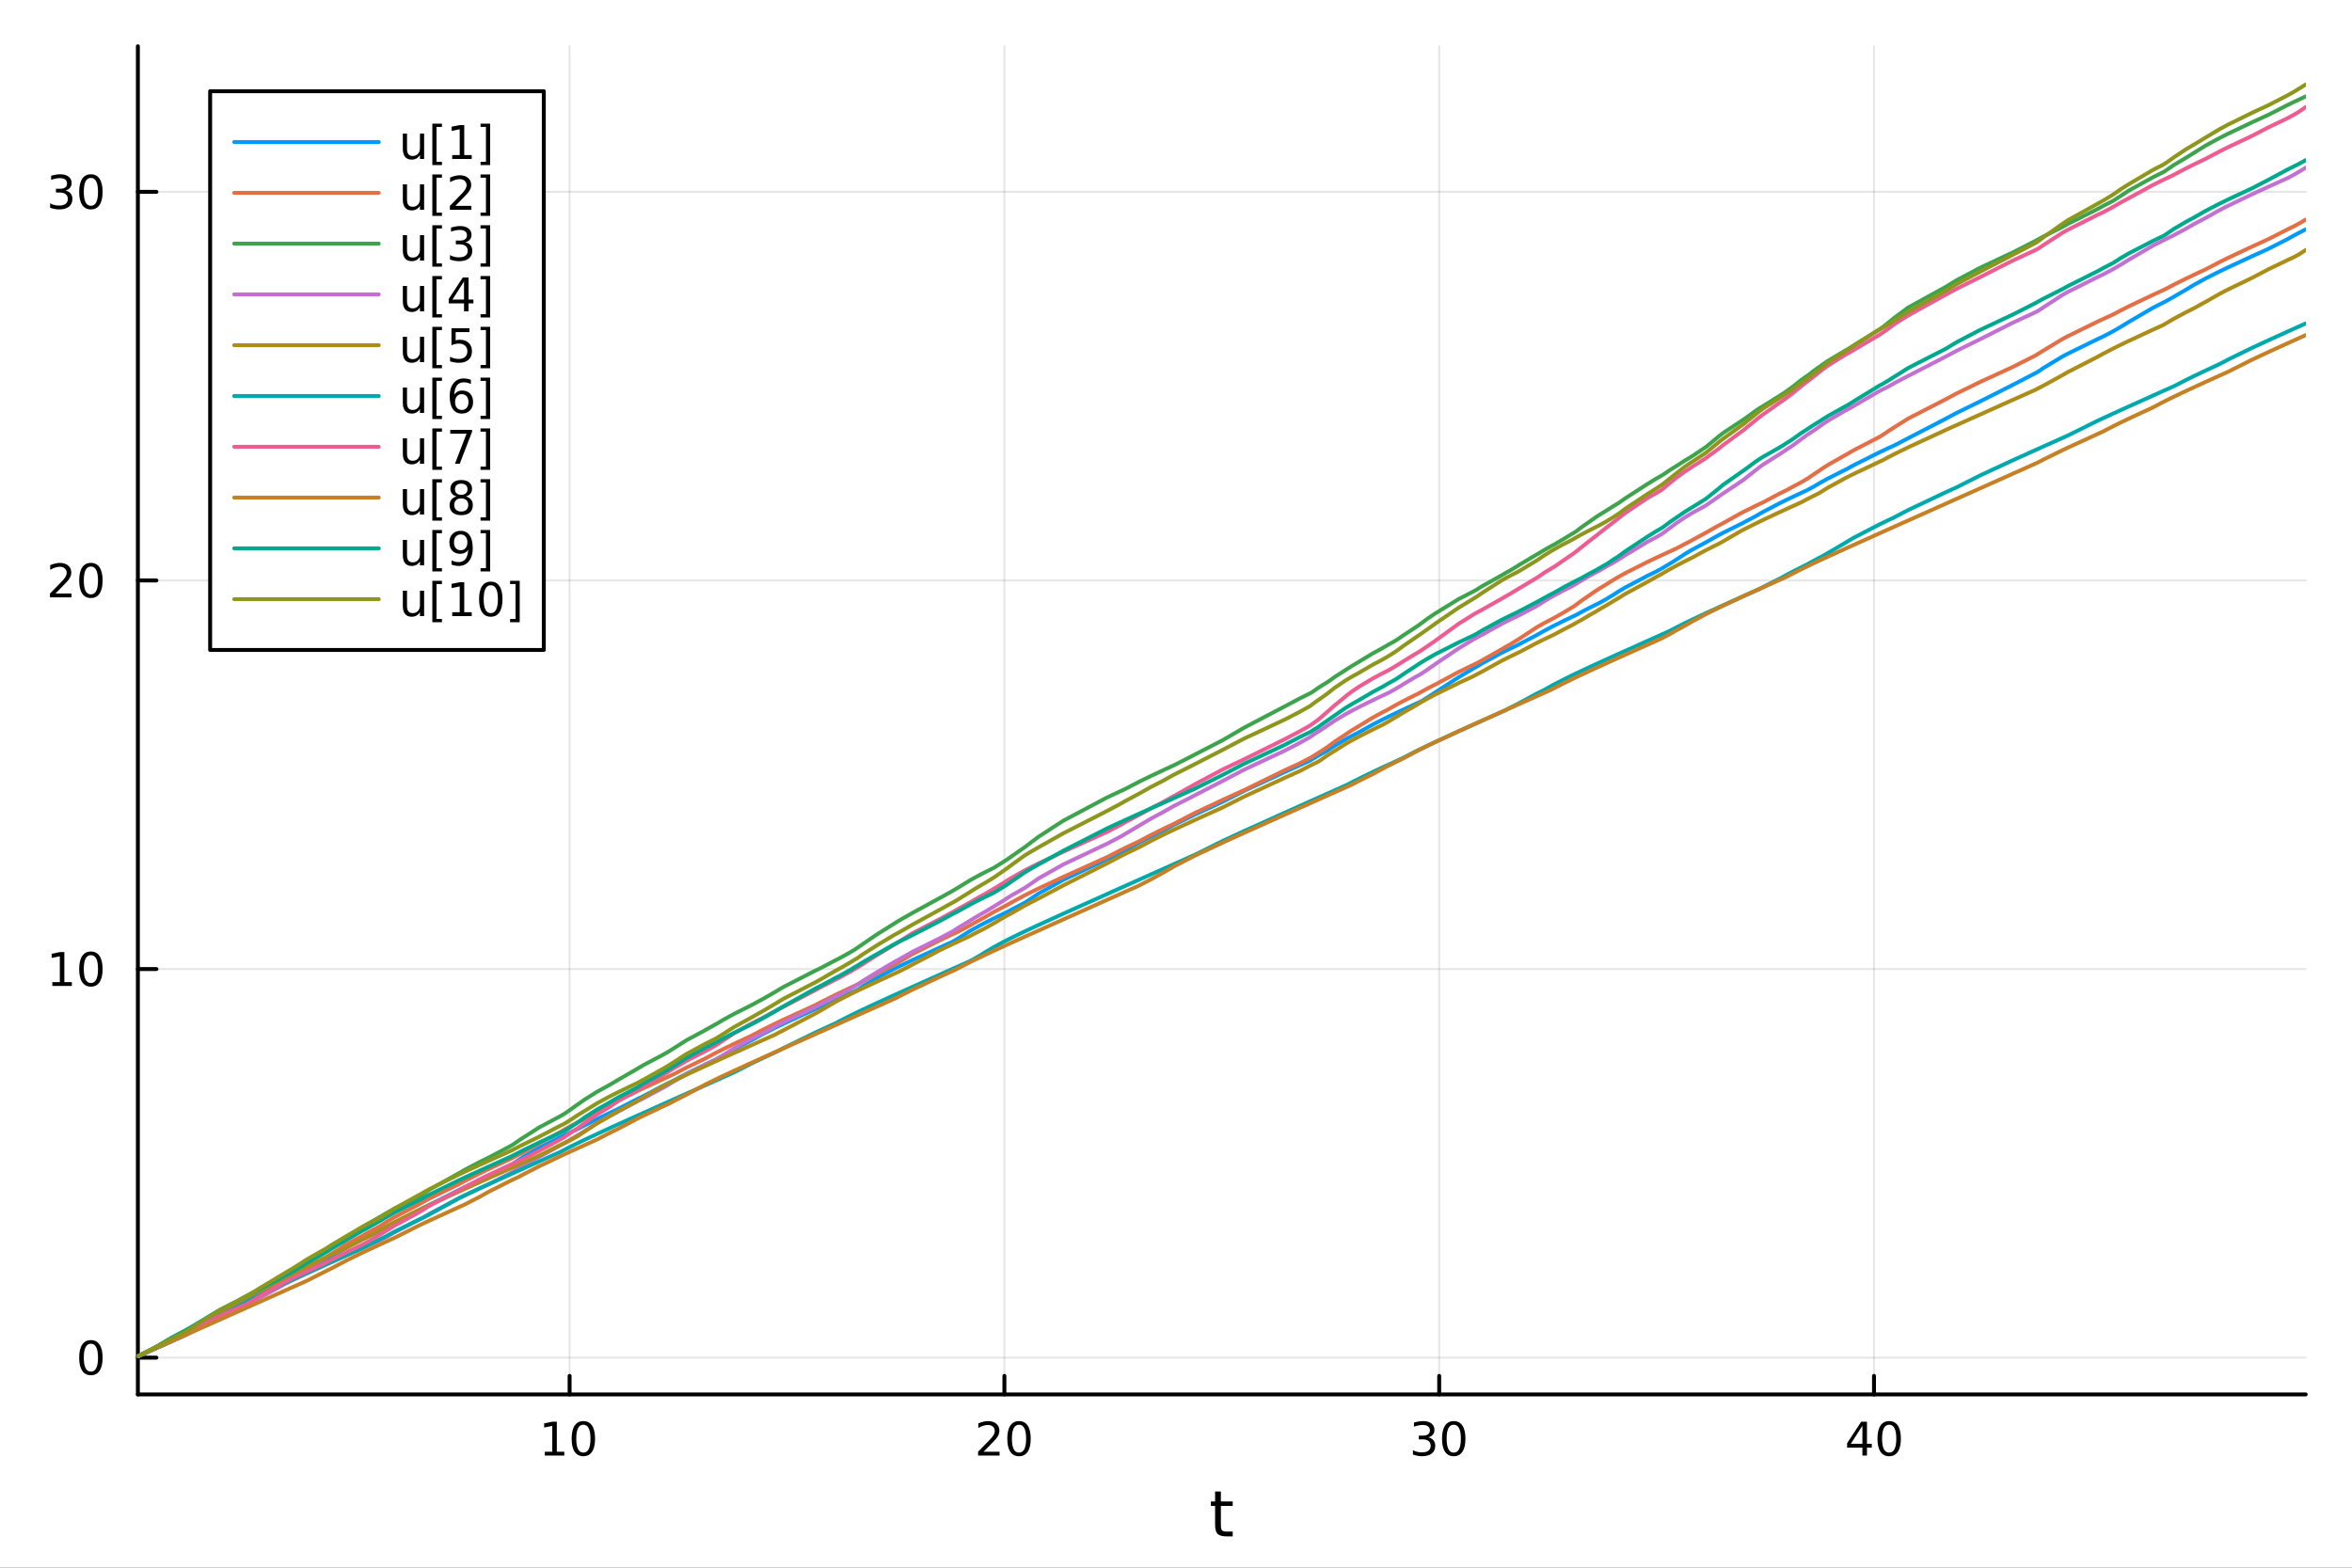 <?xml version="1.0" encoding="utf-8"?>
<svg xmlns="http://www.w3.org/2000/svg" xmlns:xlink="http://www.w3.org/1999/xlink" width="600" height="400" viewBox="0 0 2400 1600">
<rect x="0" y="0" width="2400" height="1600" fill="#333333" stroke="none"/>
<defs>
  <clipPath id="clip080">
    <rect x="0" y="0" width="2400" height="1600"/>
  </clipPath>
</defs>
<path clip-path="url(#clip080)" d="M0 1600 L2400 1600 L2400 0 L0 0  Z" fill="#ffffff" fill-rule="evenodd" fill-opacity="1"/>
<defs>
  <clipPath id="clip081">
    <rect x="480" y="0" width="1681" height="1600"/>
  </clipPath>
</defs>
<path clip-path="url(#clip080)" d="M140.696 1423.18 L2352.76 1423.18 L2352.76 47.244 L140.696 47.244  Z" fill="#ffffff" fill-rule="evenodd" fill-opacity="1"/>
<defs>
  <clipPath id="clip082">
    <rect x="140" y="47" width="2213" height="1377"/>
  </clipPath>
</defs>
<polyline clip-path="url(#clip082)" style="stroke:#000000; stroke-linecap:round; stroke-linejoin:round; stroke-width:2; stroke-opacity:0.1; fill:none" points="581.224,1423.18 581.224,47.244 "/>
<polyline clip-path="url(#clip082)" style="stroke:#000000; stroke-linecap:round; stroke-linejoin:round; stroke-width:2; stroke-opacity:0.1; fill:none" points="1024.9,1423.18 1024.9,47.244 "/>
<polyline clip-path="url(#clip082)" style="stroke:#000000; stroke-linecap:round; stroke-linejoin:round; stroke-width:2; stroke-opacity:0.1; fill:none" points="1468.57,1423.18 1468.57,47.244 "/>
<polyline clip-path="url(#clip082)" style="stroke:#000000; stroke-linecap:round; stroke-linejoin:round; stroke-width:2; stroke-opacity:0.1; fill:none" points="1912.24,1423.18 1912.24,47.244 "/>
<polyline clip-path="url(#clip082)" style="stroke:#000000; stroke-linecap:round; stroke-linejoin:round; stroke-width:2; stroke-opacity:0.1; fill:none" points="140.696,1385.64 2352.76,1385.64 "/>
<polyline clip-path="url(#clip082)" style="stroke:#000000; stroke-linecap:round; stroke-linejoin:round; stroke-width:2; stroke-opacity:0.1; fill:none" points="140.696,989.023 2352.76,989.023 "/>
<polyline clip-path="url(#clip082)" style="stroke:#000000; stroke-linecap:round; stroke-linejoin:round; stroke-width:2; stroke-opacity:0.1; fill:none" points="140.696,592.403 2352.76,592.403 "/>
<polyline clip-path="url(#clip082)" style="stroke:#000000; stroke-linecap:round; stroke-linejoin:round; stroke-width:2; stroke-opacity:0.1; fill:none" points="140.696,195.783 2352.76,195.783 "/>
<polyline clip-path="url(#clip080)" style="stroke:#000000; stroke-linecap:round; stroke-linejoin:round; stroke-width:4; stroke-opacity:1; fill:none" points="140.696,1423.18 2352.76,1423.18 "/>
<polyline clip-path="url(#clip080)" style="stroke:#000000; stroke-linecap:round; stroke-linejoin:round; stroke-width:4; stroke-opacity:1; fill:none" points="581.224,1423.18 581.224,1404.28 "/>
<polyline clip-path="url(#clip080)" style="stroke:#000000; stroke-linecap:round; stroke-linejoin:round; stroke-width:4; stroke-opacity:1; fill:none" points="1024.9,1423.18 1024.9,1404.28 "/>
<polyline clip-path="url(#clip080)" style="stroke:#000000; stroke-linecap:round; stroke-linejoin:round; stroke-width:4; stroke-opacity:1; fill:none" points="1468.57,1423.18 1468.57,1404.28 "/>
<polyline clip-path="url(#clip080)" style="stroke:#000000; stroke-linecap:round; stroke-linejoin:round; stroke-width:4; stroke-opacity:1; fill:none" points="1912.24,1423.18 1912.24,1404.28 "/>
<path clip-path="url(#clip080)" d="M555.912 1481.64 L563.55 1481.64 L563.55 1455.28 L555.24 1456.95 L555.24 1452.69 L563.504 1451.02 L568.18 1451.02 L568.18 1481.64 L575.819 1481.64 L575.819 1485.58 L555.912 1485.58 L555.912 1481.64 Z" fill="#000000" fill-rule="nonzero" fill-opacity="1" /><path clip-path="url(#clip080)" d="M595.263 1454.1 Q591.652 1454.1 589.823 1457.66 Q588.018 1461.2 588.018 1468.33 Q588.018 1475.44 589.823 1479.01 Q591.652 1482.55 595.263 1482.55 Q598.897 1482.55 600.703 1479.01 Q602.532 1475.44 602.532 1468.33 Q602.532 1461.2 600.703 1457.66 Q598.897 1454.1 595.263 1454.1 M595.263 1450.39 Q601.073 1450.39 604.129 1455 Q607.208 1459.58 607.208 1468.33 Q607.208 1477.06 604.129 1481.67 Q601.073 1486.25 595.263 1486.25 Q589.453 1486.25 586.374 1481.67 Q583.319 1477.06 583.319 1468.33 Q583.319 1459.58 586.374 1455 Q589.453 1450.39 595.263 1450.39 Z" fill="#000000" fill-rule="nonzero" fill-opacity="1" /><path clip-path="url(#clip080)" d="M1003.67 1481.64 L1019.99 1481.64 L1019.99 1485.58 L998.045 1485.58 L998.045 1481.64 Q1000.71 1478.89 1005.29 1474.26 Q1009.9 1469.61 1011.08 1468.27 Q1013.32 1465.74 1014.2 1464.01 Q1015.1 1462.25 1015.1 1460.56 Q1015.1 1457.8 1013.16 1456.07 Q1011.24 1454.33 1008.14 1454.33 Q1005.94 1454.33 1003.48 1455.09 Q1001.05 1455.86 998.276 1457.41 L998.276 1452.69 Q1001.1 1451.55 1003.55 1450.97 Q1006.01 1450.39 1008.04 1450.39 Q1013.41 1450.39 1016.61 1453.08 Q1019.8 1455.77 1019.8 1460.26 Q1019.8 1462.39 1018.99 1464.31 Q1018.21 1466.2 1016.1 1468.8 Q1015.52 1469.47 1012.42 1472.69 Q1009.32 1475.88 1003.67 1481.64 Z" fill="#000000" fill-rule="nonzero" fill-opacity="1" /><path clip-path="url(#clip080)" d="M1039.8 1454.1 Q1036.19 1454.1 1034.36 1457.66 Q1032.56 1461.2 1032.56 1468.33 Q1032.56 1475.44 1034.36 1479.01 Q1036.19 1482.55 1039.8 1482.55 Q1043.44 1482.55 1045.24 1479.01 Q1047.07 1475.44 1047.07 1468.33 Q1047.07 1461.2 1045.24 1457.66 Q1043.44 1454.1 1039.8 1454.1 M1039.8 1450.39 Q1045.61 1450.39 1048.67 1455 Q1051.75 1459.58 1051.75 1468.33 Q1051.75 1477.06 1048.67 1481.67 Q1045.61 1486.25 1039.8 1486.25 Q1033.99 1486.25 1030.91 1481.67 Q1027.86 1477.06 1027.86 1468.33 Q1027.86 1459.58 1030.91 1455 Q1033.99 1450.39 1039.8 1450.39 Z" fill="#000000" fill-rule="nonzero" fill-opacity="1" /><path clip-path="url(#clip080)" d="M1457.41 1466.95 Q1460.77 1467.66 1462.64 1469.93 Q1464.54 1472.2 1464.54 1475.53 Q1464.54 1480.65 1461.02 1483.45 Q1457.5 1486.25 1451.02 1486.25 Q1448.85 1486.25 1446.53 1485.81 Q1444.24 1485.39 1441.79 1484.54 L1441.79 1480.02 Q1443.73 1481.16 1446.05 1481.74 Q1448.36 1482.32 1450.88 1482.32 Q1455.28 1482.32 1457.57 1480.58 Q1459.89 1478.84 1459.89 1475.53 Q1459.89 1472.48 1457.74 1470.77 Q1455.61 1469.03 1451.79 1469.03 L1447.76 1469.03 L1447.76 1465.19 L1451.97 1465.19 Q1455.42 1465.19 1457.25 1463.82 Q1459.08 1462.43 1459.08 1459.84 Q1459.08 1457.18 1457.18 1455.77 Q1455.3 1454.33 1451.79 1454.33 Q1449.87 1454.33 1447.67 1454.75 Q1445.47 1455.16 1442.83 1456.04 L1442.83 1451.88 Q1445.49 1451.14 1447.81 1450.77 Q1450.14 1450.39 1452.2 1450.39 Q1457.53 1450.39 1460.63 1452.83 Q1463.73 1455.23 1463.73 1459.35 Q1463.73 1462.22 1462.09 1464.21 Q1460.44 1466.18 1457.41 1466.95 Z" fill="#000000" fill-rule="nonzero" fill-opacity="1" /><path clip-path="url(#clip080)" d="M1483.41 1454.1 Q1479.8 1454.1 1477.97 1457.66 Q1476.16 1461.2 1476.16 1468.33 Q1476.16 1475.44 1477.97 1479.01 Q1479.8 1482.55 1483.41 1482.55 Q1487.04 1482.55 1488.85 1479.01 Q1490.68 1475.44 1490.68 1468.33 Q1490.68 1461.2 1488.85 1457.66 Q1487.04 1454.1 1483.41 1454.1 M1483.41 1450.39 Q1489.22 1450.39 1492.27 1455 Q1495.35 1459.58 1495.35 1468.33 Q1495.35 1477.06 1492.27 1481.67 Q1489.22 1486.25 1483.41 1486.25 Q1477.6 1486.25 1474.52 1481.67 Q1471.46 1477.06 1471.46 1468.33 Q1471.46 1459.58 1474.52 1455 Q1477.6 1450.39 1483.41 1450.39 Z" fill="#000000" fill-rule="nonzero" fill-opacity="1" /><path clip-path="url(#clip080)" d="M1900.41 1455.09 L1888.61 1473.54 L1900.41 1473.54 L1900.41 1455.09 M1899.19 1451.02 L1905.07 1451.02 L1905.07 1473.54 L1910 1473.54 L1910 1477.43 L1905.07 1477.43 L1905.07 1485.58 L1900.41 1485.58 L1900.41 1477.43 L1884.81 1477.43 L1884.81 1472.92 L1899.19 1451.02 Z" fill="#000000" fill-rule="nonzero" fill-opacity="1" /><path clip-path="url(#clip080)" d="M1927.73 1454.1 Q1924.12 1454.1 1922.29 1457.66 Q1920.48 1461.2 1920.48 1468.33 Q1920.48 1475.44 1922.29 1479.01 Q1924.12 1482.55 1927.73 1482.55 Q1931.36 1482.55 1933.17 1479.01 Q1935 1475.44 1935 1468.33 Q1935 1461.2 1933.17 1457.66 Q1931.36 1454.1 1927.73 1454.1 M1927.73 1450.39 Q1933.54 1450.39 1936.59 1455 Q1939.67 1459.58 1939.67 1468.33 Q1939.67 1477.06 1936.59 1481.67 Q1933.54 1486.25 1927.73 1486.25 Q1921.92 1486.25 1918.84 1481.67 Q1915.78 1477.06 1915.78 1468.33 Q1915.78 1459.58 1918.84 1455 Q1921.92 1450.39 1927.73 1450.39 Z" fill="#000000" fill-rule="nonzero" fill-opacity="1" /><path clip-path="url(#clip080)" d="M1245.79 1522.27 L1245.79 1532.4 L1257.85 1532.4 L1257.85 1536.95 L1245.79 1536.95 L1245.79 1556.3 Q1245.79 1560.66 1246.96 1561.9 Q1248.17 1563.14 1251.83 1563.14 L1257.85 1563.14 L1257.85 1568.04 L1251.83 1568.04 Q1245.05 1568.04 1242.48 1565.53 Q1239.9 1562.98 1239.9 1556.3 L1239.9 1536.95 L1235.6 1536.95 L1235.6 1532.4 L1239.9 1532.4 L1239.9 1522.27 L1245.79 1522.27 Z" fill="#000000" fill-rule="nonzero" fill-opacity="1" /><polyline clip-path="url(#clip080)" style="stroke:#000000; stroke-linecap:round; stroke-linejoin:round; stroke-width:4; stroke-opacity:1; fill:none" points="140.696,1423.18 140.696,47.244 "/>
<polyline clip-path="url(#clip080)" style="stroke:#000000; stroke-linecap:round; stroke-linejoin:round; stroke-width:4; stroke-opacity:1; fill:none" points="140.696,1385.64 159.593,1385.64 "/>
<polyline clip-path="url(#clip080)" style="stroke:#000000; stroke-linecap:round; stroke-linejoin:round; stroke-width:4; stroke-opacity:1; fill:none" points="140.696,989.023 159.593,989.023 "/>
<polyline clip-path="url(#clip080)" style="stroke:#000000; stroke-linecap:round; stroke-linejoin:round; stroke-width:4; stroke-opacity:1; fill:none" points="140.696,592.403 159.593,592.403 "/>
<polyline clip-path="url(#clip080)" style="stroke:#000000; stroke-linecap:round; stroke-linejoin:round; stroke-width:4; stroke-opacity:1; fill:none" points="140.696,195.783 159.593,195.783 "/>
<path clip-path="url(#clip080)" d="M92.751 1371.44 Q89.14 1371.44 87.311 1375.01 Q85.506 1378.55 85.506 1385.68 Q85.506 1392.78 87.311 1396.35 Q89.14 1399.89 92.751 1399.89 Q96.385 1399.89 98.191 1396.35 Q100.02 1392.78 100.02 1385.68 Q100.02 1378.55 98.191 1375.01 Q96.385 1371.44 92.751 1371.44 M92.751 1367.74 Q98.561 1367.74 101.617 1372.35 Q104.696 1376.93 104.696 1385.68 Q104.696 1394.41 101.617 1399.01 Q98.561 1403.59 92.751 1403.59 Q86.941 1403.59 83.862 1399.01 Q80.807 1394.41 80.807 1385.68 Q80.807 1376.93 83.862 1372.35 Q86.941 1367.74 92.751 1367.74 Z" fill="#000000" fill-rule="nonzero" fill-opacity="1" /><path clip-path="url(#clip080)" d="M53.4 1002.37 L61.038 1002.37 L61.038 976.002 L52.728 977.669 L52.728 973.41 L60.992 971.743 L65.668 971.743 L65.668 1002.37 L73.307 1002.37 L73.307 1006.3 L53.4 1006.3 L53.4 1002.37 Z" fill="#000000" fill-rule="nonzero" fill-opacity="1" /><path clip-path="url(#clip080)" d="M92.751 974.822 Q89.14 974.822 87.311 978.387 Q85.506 981.928 85.506 989.058 Q85.506 996.164 87.311 999.729 Q89.14 1003.27 92.751 1003.27 Q96.385 1003.27 98.191 999.729 Q100.02 996.164 100.02 989.058 Q100.02 981.928 98.191 978.387 Q96.385 974.822 92.751 974.822 M92.751 971.118 Q98.561 971.118 101.617 975.725 Q104.696 980.308 104.696 989.058 Q104.696 997.785 101.617 1002.39 Q98.561 1006.97 92.751 1006.97 Q86.941 1006.97 83.862 1002.39 Q80.807 997.785 80.807 989.058 Q80.807 980.308 83.862 975.725 Q86.941 971.118 92.751 971.118 Z" fill="#000000" fill-rule="nonzero" fill-opacity="1" /><path clip-path="url(#clip080)" d="M56.617 605.748 L72.936 605.748 L72.936 609.683 L50.992 609.683 L50.992 605.748 Q53.654 602.993 58.237 598.363 Q62.844 593.711 64.025 592.368 Q66.27 589.845 67.149 588.109 Q68.052 586.35 68.052 584.66 Q68.052 581.905 66.108 580.169 Q64.186 578.433 61.085 578.433 Q58.886 578.433 56.432 579.197 Q54.001 579.961 51.224 581.512 L51.224 576.79 Q54.048 575.655 56.501 575.077 Q58.955 574.498 60.992 574.498 Q66.362 574.498 69.557 577.183 Q72.751 579.868 72.751 584.359 Q72.751 586.489 71.941 588.41 Q71.154 590.308 69.048 592.901 Q68.469 593.572 65.367 596.789 Q62.265 599.984 56.617 605.748 Z" fill="#000000" fill-rule="nonzero" fill-opacity="1" /><path clip-path="url(#clip080)" d="M92.751 578.202 Q89.14 578.202 87.311 581.766 Q85.506 585.308 85.506 592.438 Q85.506 599.544 87.311 603.109 Q89.14 606.65 92.751 606.65 Q96.385 606.65 98.191 603.109 Q100.02 599.544 100.02 592.438 Q100.02 585.308 98.191 581.766 Q96.385 578.202 92.751 578.202 M92.751 574.498 Q98.561 574.498 101.617 579.104 Q104.696 583.688 104.696 592.438 Q104.696 601.164 101.617 605.771 Q98.561 610.354 92.751 610.354 Q86.941 610.354 83.862 605.771 Q80.807 601.164 80.807 592.438 Q80.807 583.688 83.862 579.104 Q86.941 574.498 92.751 574.498 Z" fill="#000000" fill-rule="nonzero" fill-opacity="1" /><path clip-path="url(#clip080)" d="M66.756 194.428 Q70.112 195.146 71.987 197.414 Q73.885 199.683 73.885 203.016 Q73.885 208.132 70.367 210.933 Q66.849 213.734 60.367 213.734 Q58.191 213.734 55.876 213.294 Q53.585 212.877 51.131 212.021 L51.131 207.507 Q53.075 208.641 55.39 209.22 Q57.705 209.799 60.228 209.799 Q64.626 209.799 66.918 208.063 Q69.233 206.326 69.233 203.016 Q69.233 199.961 67.08 198.248 Q64.95 196.512 61.131 196.512 L57.103 196.512 L57.103 192.669 L61.316 192.669 Q64.765 192.669 66.594 191.303 Q68.423 189.915 68.423 187.322 Q68.423 184.66 66.525 183.248 Q64.65 181.813 61.131 181.813 Q59.21 181.813 57.011 182.229 Q54.812 182.646 52.173 183.526 L52.173 179.359 Q54.835 178.618 57.15 178.248 Q59.487 177.878 61.548 177.878 Q66.872 177.878 69.974 180.308 Q73.075 182.715 73.075 186.836 Q73.075 189.706 71.432 191.697 Q69.788 193.665 66.756 194.428 Z" fill="#000000" fill-rule="nonzero" fill-opacity="1" /><path clip-path="url(#clip080)" d="M92.751 181.581 Q89.14 181.581 87.311 185.146 Q85.506 188.688 85.506 195.817 Q85.506 202.924 87.311 206.489 Q89.14 210.03 92.751 210.03 Q96.385 210.03 98.191 206.489 Q100.02 202.924 100.02 195.817 Q100.02 188.688 98.191 185.146 Q96.385 181.581 92.751 181.581 M92.751 177.878 Q98.561 177.878 101.617 182.484 Q104.696 187.067 104.696 195.817 Q104.696 204.544 101.617 209.151 Q98.561 213.734 92.751 213.734 Q86.941 213.734 83.862 209.151 Q80.807 204.544 80.807 195.817 Q80.807 187.067 83.862 182.484 Q86.941 177.878 92.751 177.878 Z" fill="#000000" fill-rule="nonzero" fill-opacity="1" /><polyline clip-path="url(#clip082)" style="stroke:#009af9; stroke-linecap:round; stroke-linejoin:round; stroke-width:4; stroke-opacity:1; fill:none" points="140.696,1384.24 140.696,1384.24 156.739,1377.07 162.978,1374.28 174.508,1369.12 188.676,1362.79 190.995,1361.56 196.647,1358.63 199.087,1357.19 199.307,1357.06 223.906,1344.06 239.591,1336.55 242.057,1335.4 247.089,1332.66 252.635,1329.32 254.057,1328.49 259.782,1325.28 262.901,1323.34 292.212,1307.57 299.571,1303.45 306.155,1299.96 312.96,1295.98 332.084,1285.92 332.215,1285.84 333.748,1284.95 337.696,1282.39 353.639,1273.19 369.331,1265.17 369.515,1265.08 375.192,1262.33 387.6,1256.46 387.968,1256.25 393.243,1253.39 395.196,1252.36 402.312,1248.17 427.16,1235.26 428.686,1234.52 434.366,1231.79 434.659,1231.63 438.657,1229.41 468.675,1214.4 474.77,1211.54 489.192,1204.89 498.949,1200.45 520.771,1189.37 522.398,1188.44 524.697,1186.97 530.292,1183.11 534.38,1180.48 549.992,1171.51 571.849,1160.52 572.053,1160.42 575.547,1158.76 576.904,1158.11 582.72,1155.38 588.415,1152.73 590.378,1151.83 590.475,1151.78 595.885,1148.87 609.067,1142.17 620.75,1136.54 621.774,1136.06 629.779,1132.31 631.298,1131.47 650.03,1121.84 650.705,1121.51 656.868,1118.53 676.751,1108.05 682.269,1105.34 683.44,1104.78 687.019,1103.06 700.378,1095.88 719.499,1086.48 729.398,1081.84 732.198,1080.3 738.244,1077.1 748.637,1071.12 766.702,1061.79 779.35,1054.85 790.863,1049.02 793.263,1047.84 799.568,1044.8 832.196,1029.7 836.984,1027.53 852.627,1020.47 856.491,1018.74 867.861,1013.63 871.751,1011.89 875.52,1009.89 876.597,1009.24 880.436,1006.65 894.158,998.385 911.946,989.064 913.784,988.153 916.817,986.666 931.004,979.902 959.471,966.837 971.71,961.311 973.297,960.459 975.479,959.119 977.81,957.724 989.332,950.482 989.923,950.137 993.563,948.057 1001.04,943.987 1004.79,942.031 1014.03,937.38 1014.57,937.114 1024.29,932.421 1028.31,930.52 1032.7,928.106 1044.48,921.988 1046.57,920.768 1050.32,918.331 1059.61,912.088 1084.96,898.019 1129.96,876.788 1142.87,870.945 1147.77,868.341 1161.93,860.292 1162.91,859.767 1174.4,853.887 1187.05,847.756 1188.01,847.218 1198.1,841.794 1218.93,831.521 1219.68,831.168 1248.21,817.982 1248.35,817.92 1269.6,807.098 1311.14,787.832 1326.1,781.08 1335.98,776.645 1336.96,776.118 1337.75,775.695 1340.36,774.103 1344.21,771.834 1346.2,770.7 1347.97,769.706 1353.65,766.618 1354.72,765.959 1355.68,765.29 1362.18,761.006 1372.42,754.931 1374.9,753.552 1379.39,751.131 1386.74,747.32 1400.89,739.428 1410.04,734.744 1416.38,731.621 1422.67,728.596 1425.67,727.171 1429.59,725.324 1430.43,724.933 1431.74,724.321 1444.2,718.565 1447.35,717.124 1449.62,716.086 1450.48,715.621 1455.6,712.49 1464.03,707.074 1465.09,706.34 1465.19,706.258 1488.58,691.084 1503.88,682 1506.89,680.371 1512.1,677.213 1531.97,666.481 1536.61,664.166 1541.69,661.681 1549.63,657.886 1550.49,657.402 1551.05,657.089 1567.73,648.365 1569.23,647.492 1576,643.7 1583.26,639.856 1586.37,638.265 1586.66,638.115 1595.79,633.588 1604.69,629.319 1606.77,628.34 1608.27,627.632 1609.29,627.066 1613.73,624.652 1622.04,620.327 1628.38,617.165 1631.7,615.541 1639.12,611.415 1640.72,610.419 1645.99,607.271 1651.18,603.92 1651.9,603.475 1658.58,599.511 1681.11,587.652 1689.77,583.457 1695.63,580.218 1695.88,580.083 1695.98,580.03 1696.37,579.82 1697.88,578.882 1703.33,575.643 1703.45,575.572 1705.32,574.503 1710.37,571.301 1719.3,565.431 1724.9,562.083 1726.69,561.055 1739.73,554.016 1740.9,553.414 1741.27,553.227 1742.29,552.617 1753.21,546.48 1754.28,545.906 1758.24,543.831 1775.45,535.286 1777.9,534.111 1779.7,533.103 1781.5,532.112 1791.75,526.7 1795.55,524.468 1799.31,522.339 1815.07,514.067 1816.36,513.426 1819.71,511.77 1823.55,509.901 1823.89,509.738 1827.89,507.817 1829.12,507.233 1837.83,503.134 1843.19,500.648 1844.3,500.136 1845.35,499.558 1850.5,496.805 1855.71,493.693 1857.12,492.881 1859.39,491.6 1865.29,488.378 1883.21,479.31 1884.92,478.486 1888.53,476.454 1892.21,474.448 1917.65,461.716 1918.38,461.369 1921.2,460.038 1922.66,459.35 1926.89,457.369 1932.8,454.633 1934.54,453.828 1947.29,447.136 1985.11,427.56 1986.24,426.925 1996.73,421.311 2020.84,409.526 2053.53,392.987 2077.08,380.791 2077.44,380.58 2079.05,379.665 2080.12,379.064 2080.81,378.619 2084.93,375.7 2104.69,363.771 2109.9,360.993 2140.32,346.12 2145.84,343.561 2146.63,343.197 2156.18,338.117 2156.54,337.934 2164.13,333.536 2172.52,328.391 2197.1,314.037 2207.17,308.931 2208.52,308.265 2209.42,307.821 2217.69,303.211 2219.02,302.388 2230.23,295.879 2238.4,290.915 2251.1,283.954 2264.65,277.14 2273.56,272.859 2298,261.529 2314.6,254.003 2334.23,244.01 2340.82,240.333 2345.38,237.902 2347.92,236.581 2352.76,234.12 "/>
<polyline clip-path="url(#clip082)" style="stroke:#e26f46; stroke-linecap:round; stroke-linejoin:round; stroke-width:4; stroke-opacity:1; fill:none" points="140.696,1384.24 140.696,1384.24 156.739,1377.07 162.978,1374.28 174.508,1369.12 188.676,1362.79 190.995,1361.56 196.647,1358.18 199.087,1356.58 199.307,1356.44 223.906,1342.53 239.591,1334.79 242.057,1333.62 247.089,1330.84 252.635,1327.9 254.057,1327.04 259.782,1323.26 262.901,1321.32 292.212,1305.58 299.571,1301.46 306.155,1297.97 312.96,1293.99 332.084,1283.93 332.215,1283.86 333.748,1282.83 337.696,1279.98 353.639,1269.98 369.331,1261.58 369.515,1261.47 375.192,1258.18 387.6,1251.54 387.968,1251.32 393.243,1247.83 395.196,1246.6 402.312,1242.35 427.16,1229.35 428.686,1228.48 434.366,1225.32 434.659,1225.17 438.657,1223.04 468.675,1208.34 474.77,1205.03 489.192,1197.7 498.949,1193 520.771,1182.86 522.398,1182.11 524.697,1180.87 530.292,1177.93 534.38,1175.84 549.992,1167.21 571.849,1155.19 572.053,1155.08 575.547,1153.04 576.904,1152.26 582.72,1149.05 588.415,1146.04 590.378,1145.03 590.475,1144.98 595.885,1142.25 609.067,1134.96 620.75,1129.04 621.774,1128.53 629.779,1124.06 631.298,1123.25 650.03,1113.78 650.705,1113.45 656.868,1110.5 676.751,1101.25 682.269,1098.73 683.44,1098.2 687.019,1096.57 700.378,1089.63 719.499,1080.41 729.398,1075.09 732.198,1073.65 738.244,1070.62 748.637,1065.58 766.702,1057.13 779.35,1050.49 790.863,1044.82 793.263,1043.67 799.568,1040.68 832.196,1025.7 836.984,1023.15 852.627,1015.3 856.491,1013.44 867.861,1008.07 871.751,1006.27 875.52,1004.53 876.597,1003.94 880.436,1001.88 894.158,993.986 911.946,984.903 913.784,983.85 916.817,982.153 931.004,973.773 959.471,959.404 971.71,953.666 973.297,952.932 975.479,951.925 977.81,950.852 989.332,944.787 989.923,944.436 993.563,942.318 1001.04,938.188 1004.79,936.208 1014.03,930.839 1014.57,930.539 1024.29,925.365 1028.31,923.318 1032.7,920.773 1044.48,914.408 1046.57,913.335 1050.32,911.437 1059.61,906.874 1084.96,895.005 1129.96,874.669 1142.87,868.012 1147.77,865.596 1161.93,858.842 1162.91,858.38 1174.4,852.259 1187.05,845.974 1188.01,845.511 1198.1,840.711 1218.93,829.89 1219.68,829.526 1248.21,816.093 1248.35,816.03 1269.6,806.373 1311.14,786.042 1326.1,779.196 1335.98,774.012 1336.96,773.514 1337.75,773.113 1340.36,771.588 1344.21,769.087 1346.2,767.848 1347.97,766.769 1353.65,763.001 1354.72,762.325 1355.68,761.642 1362.18,756.773 1372.42,750.063 1374.9,748.36 1379.39,745.438 1386.74,740.995 1400.89,732.345 1410.04,727.374 1416.38,724.111 1422.67,720.493 1425.67,718.838 1429.59,716.734 1430.43,716.294 1431.74,715.609 1444.2,709.336 1447.35,707.804 1449.62,706.514 1450.48,706.037 1455.6,703.247 1464.03,698.871 1465.09,698.335 1465.19,698.282 1488.58,685.72 1503.88,678.321 1506.89,676.907 1512.1,674.059 1531.97,662.846 1536.61,660.095 1541.69,657.225 1549.63,652.385 1550.49,651.808 1551.05,651.436 1567.73,640.46 1569.23,639.584 1576,635.786 1583.26,631.937 1586.37,630.344 1586.66,630.194 1595.79,624.995 1604.69,619.633 1606.77,618.279 1608.27,617.191 1609.29,616.471 1613.73,613.101 1622.04,607.428 1628.38,603.037 1631.7,600.895 1639.12,596.422 1640.72,595.366 1645.99,592.046 1651.18,588.976 1651.9,588.564 1658.58,584.868 1681.11,573.495 1689.77,569.389 1695.63,566.653 1695.88,566.537 1695.98,566.492 1696.37,566.31 1697.88,565.609 1703.33,563.101 1703.45,563.044 1705.32,562.186 1710.37,559.878 1719.3,555.164 1724.9,552.337 1726.69,551.295 1739.73,544.187 1740.9,543.581 1741.27,543.393 1742.29,542.778 1753.21,536.612 1754.28,536.036 1758.24,533.953 1775.45,524.318 1777.9,523.046 1779.7,522.127 1781.5,521.218 1791.75,516.168 1795.55,514.345 1799.31,512.558 1815.07,504.217 1816.36,503.573 1819.71,501.908 1823.55,500.03 1823.89,499.867 1827.89,497.611 1829.12,496.936 1837.83,492.317 1843.19,489.173 1844.3,488.544 1845.35,487.86 1850.5,484.245 1855.71,480.855 1857.12,479.857 1859.39,478.301 1865.29,474.479 1883.21,464.322 1884.92,463.433 1888.53,461.279 1892.21,459.167 1917.65,446.037 1918.38,445.62 1921.2,443.802 1922.66,442.885 1926.89,439.974 1932.8,436.206 1934.54,435.144 1947.29,427.084 1985.11,407.689 1986.24,407.056 1996.73,401.456 2020.84,389.687 2053.53,374.683 2077.08,362.786 2077.44,362.577 2079.05,361.534 2080.12,360.854 2080.81,360.42 2084.93,357.897 2104.69,345.942 2109.9,343.16 2140.32,328.276 2145.84,325.717 2146.63,325.352 2156.18,320.965 2156.54,320.803 2164.13,316.772 2172.52,312.534 2197.1,300.832 2207.17,296.203 2208.52,295.586 2209.42,295.173 2217.69,290.796 2219.02,290.118 2230.23,284.543 2238.4,280.628 2251.1,274.694 2264.65,267.58 2273.56,263.182 2298,251.693 2314.6,244.125 2334.23,234.11 2340.82,230.939 2345.38,228.411 2347.92,227.044 2352.76,224.121 "/>
<polyline clip-path="url(#clip082)" style="stroke:#3da44d; stroke-linecap:round; stroke-linejoin:round; stroke-width:4; stroke-opacity:1; fill:none" points="140.696,1384.24 140.696,1384.24 156.739,1376.05 162.978,1373.02 174.508,1366.77 188.676,1359.68 190.995,1358.36 196.647,1355.26 199.087,1353.76 199.307,1353.6 223.906,1338.94 239.591,1331.01 242.057,1329.81 247.089,1327 252.635,1323.59 254.057,1322.63 259.782,1318.95 262.901,1317.06 292.212,1300.08 299.571,1295.83 306.155,1291.75 312.96,1287.32 332.084,1276.53 332.215,1276.45 333.748,1275.39 337.696,1272.46 353.639,1262.25 369.331,1252.74 369.515,1252.62 375.192,1249.1 387.6,1242.1 387.968,1241.87 393.243,1238.7 395.196,1237.57 402.312,1233.62 427.16,1221.16 428.686,1220.3 434.366,1216.76 434.659,1216.55 438.657,1213.88 468.675,1197.15 474.77,1193.67 489.192,1186.09 498.949,1181.28 520.771,1169.78 522.398,1168.84 524.697,1167.34 530.292,1163.44 534.38,1160.79 549.992,1150.75 571.849,1139.1 572.053,1139 575.547,1136.98 576.904,1136.1 582.72,1132.04 588.415,1127.95 590.378,1126.62 590.475,1126.56 595.885,1122.66 609.067,1114.38 620.75,1107.95 621.774,1107.41 629.779,1102.73 631.298,1101.75 650.03,1090.97 650.705,1090.55 656.868,1086.9 676.751,1076.37 682.269,1073.21 683.44,1072.46 687.019,1070.24 700.378,1061.76 719.499,1051.45 729.398,1045.85 732.198,1044.35 738.244,1040.74 748.637,1035 766.702,1025.91 779.35,1019.05 790.863,1012.46 793.263,1010.97 799.568,1007.24 832.196,990.518 836.984,988.254 852.627,979.999 856.491,978.075 867.861,971.783 871.751,969.434 875.52,966.942 876.597,966.16 880.436,963.484 894.158,954.093 911.946,942.95 913.784,941.764 916.817,939.87 931.004,931.791 959.471,916.232 971.71,909.46 973.297,908.491 975.479,907.189 977.81,905.831 989.332,898.723 989.923,898.384 993.563,896.333 1001.04,892.31 1004.79,890.371 1014.03,885.754 1014.57,885.441 1024.29,879.381 1028.31,876.739 1032.7,873.656 1044.48,865.459 1046.57,863.973 1050.32,861.117 1059.61,854.093 1084.96,837.653 1129.96,813.735 1142.87,807.713 1147.77,805.457 1161.93,798.072 1162.91,797.579 1174.4,791.987 1187.05,786.04 1188.01,785.596 1198.1,780.95 1218.93,770.291 1219.68,769.866 1248.21,755.118 1248.35,755.04 1269.6,742.638 1311.14,720.862 1326.1,712.913 1335.98,708.031 1336.96,707.556 1337.75,707.103 1340.36,705.421 1344.21,702.719 1346.2,701.39 1347.97,700.237 1353.65,696.714 1354.72,696.079 1355.68,695.43 1362.18,690.756 1372.42,684.259 1374.9,682.593 1379.39,679.73 1386.74,675.362 1400.89,666.802 1410.04,661.864 1416.38,658.125 1422.67,654.641 1425.67,652.787 1429.59,650.138 1430.43,649.521 1431.74,648.571 1444.2,640.427 1447.35,638.303 1449.62,636.636 1450.48,636.027 1455.6,632.134 1464.03,626.416 1465.09,625.745 1465.19,625.679 1488.58,611.322 1503.88,603.444 1506.89,601.718 1512.1,598.419 1531.97,587.373 1536.61,584.643 1541.69,581.792 1549.63,576.974 1550.49,576.4 1551.05,576.029 1567.73,566.126 1569.23,565.313 1576,561.229 1583.26,557.156 1586.37,555.488 1586.66,555.331 1595.79,549.965 1604.69,544.495 1606.77,543.298 1608.27,542.315 1609.29,541.574 1613.73,538.12 1622.04,532.329 1628.38,527.873 1631.7,525.704 1639.12,521.184 1640.72,520.119 1645.99,516.775 1651.18,513.687 1651.9,513.21 1658.58,508.482 1681.11,493.969 1689.77,488.647 1695.63,485.319 1695.88,485.181 1695.98,485.127 1696.37,484.878 1697.88,483.923 1703.33,480.202 1703.45,480.121 1705.32,478.913 1710.37,475.793 1719.3,470.028 1724.9,466.728 1726.69,465.558 1739.73,456.893 1740.9,456.085 1741.27,455.803 1742.29,454.935 1753.21,445.914 1754.28,445.032 1758.24,441.942 1775.45,430.591 1777.9,428.958 1779.7,427.798 1781.5,426.514 1791.75,419.083 1795.55,416.622 1799.31,414.302 1815.07,404.495 1816.36,403.66 1819.71,401.544 1823.55,398.913 1823.89,398.69 1827.89,395.785 1829.12,394.827 1837.83,387.947 1843.19,384.219 1844.3,383.486 1845.35,382.708 1850.5,378.692 1855.71,374.981 1857.12,374.03 1859.39,372.351 1865.29,368.264 1883.21,357.623 1884.92,356.705 1888.53,354.497 1892.21,352.035 1917.65,336.229 1918.38,335.771 1921.2,333.809 1922.66,332.698 1926.89,329.292 1932.8,324.51 1934.54,323.196 1947.29,313.794 1985.11,292.982 1986.24,292.334 1996.73,285.874 2020.84,273.163 2053.53,257.789 2077.08,245.82 2077.44,245.611 2079.05,244.703 2080.12,244.108 2080.81,243.727 2084.93,241.488 2104.69,231.521 2109.9,228.613 2140.32,213.376 2145.84,210.353 2146.63,209.931 2156.18,204.99 2156.54,204.78 2164.13,199.89 2172.52,194.366 2197.1,180.786 2207.17,175.82 2208.52,175.052 2209.42,174.463 2217.69,168.771 2219.02,167.923 2230.23,161.261 2238.4,156.225 2251.1,148.33 2264.65,140.962 2273.56,136.464 2298,124.84 2314.6,117.237 2334.23,107.203 2340.82,104.029 2345.38,101.868 2347.92,100.675 2352.76,98.421 "/>
<polyline clip-path="url(#clip082)" style="stroke:#c271d2; stroke-linecap:round; stroke-linejoin:round; stroke-width:4; stroke-opacity:1; fill:none" points="140.696,1384.24 140.696,1384.24 156.739,1377.07 162.978,1374.28 174.508,1369.12 188.676,1362.79 190.995,1361.76 196.647,1358.78 199.087,1357.53 199.307,1357.42 223.906,1345.51 239.591,1338.27 242.057,1337.15 247.089,1334.86 252.635,1331.91 254.057,1331.17 259.782,1327.8 262.901,1325.79 292.212,1309.68 299.571,1306.08 306.155,1302.93 312.96,1299.74 332.084,1290.94 332.215,1290.88 333.748,1290.18 337.696,1288.39 353.639,1281.19 369.331,1274.15 369.515,1274.06 375.192,1271.52 387.6,1265.96 387.968,1265.8 393.243,1263.02 395.196,1262.01 402.312,1257.89 427.16,1245.11 428.686,1244.37 434.366,1241.21 434.659,1241.03 438.657,1238.57 468.675,1222.65 474.77,1219.71 489.192,1212.95 498.949,1208.47 520.771,1197.33 522.398,1196.41 524.697,1195.12 530.292,1191.65 534.38,1189.26 549.992,1180.87 571.849,1168.98 572.053,1168.88 575.547,1167.14 576.904,1166.35 582.72,1162.63 588.415,1159.24 590.378,1158.12 590.475,1158.07 595.885,1154.65 609.067,1146.25 620.75,1139.76 621.774,1139.22 629.779,1135.12 631.298,1134.23 650.03,1124.15 650.705,1123.81 656.868,1120.75 676.751,1110.13 682.269,1106.97 683.44,1106.21 687.019,1103.98 700.378,1096.38 719.499,1086.7 729.398,1081.97 732.198,1080.42 738.244,1076.72 748.637,1070.14 766.702,1060.25 779.35,1053.98 790.863,1047.7 793.263,1046.46 799.568,1043.27 832.196,1027.82 836.984,1025.24 852.627,1017.34 856.491,1015.47 867.861,1009.29 871.751,1006.97 875.52,1004.5 876.597,1003.82 880.436,1001.15 894.158,992.677 911.946,982.128 913.784,981.139 916.817,979.535 931.004,971.455 959.471,957.328 971.71,950.789 973.297,949.842 975.479,948.381 977.81,946.871 989.332,940.008 989.923,939.626 993.563,937.337 1001.04,932.93 1004.79,930.842 1014.03,925.274 1014.57,924.917 1024.29,918.923 1028.31,916.301 1032.7,913.592 1044.48,906.917 1046.57,905.626 1050.32,903.077 1059.61,896.624 1084.96,882.282 1129.96,860.939 1142.87,854.215 1147.77,851.389 1161.93,842.918 1162.91,842.372 1174.4,835.507 1187.05,828.745 1188.01,828.173 1198.1,822.461 1218.93,811.884 1219.68,811.46 1248.21,796.749 1248.35,796.684 1269.6,785.505 1311.14,766.052 1326.1,758.31 1335.98,752.793 1336.96,752.183 1337.75,751.625 1340.36,749.844 1344.21,747.332 1346.2,746.088 1347.97,745.005 1353.65,741.225 1354.72,740.455 1355.68,739.774 1362.18,735.422 1372.42,729.275 1374.9,727.882 1379.39,725.441 1386.74,721.605 1400.89,714.617 1410.04,710.275 1416.38,707.32 1422.67,703.93 1425.67,702.112 1429.59,699.826 1430.43,699.278 1431.74,698.432 1444.2,691.019 1447.35,689.286 1449.62,688.062 1450.48,687.532 1455.6,684.059 1464.03,678.227 1465.09,677.451 1465.19,677.365 1488.58,661.634 1503.88,652.402 1506.89,650.755 1512.1,647.984 1531.97,636.946 1536.61,634.591 1541.69,632.071 1549.63,628.235 1550.49,627.823 1551.05,627.555 1567.73,618.719 1569.23,617.839 1576,613.5 1583.26,609.23 1586.37,607.494 1586.66,607.332 1595.79,602.486 1604.69,598.009 1606.77,596.815 1608.27,595.964 1609.29,595.307 1613.73,592.538 1622.04,587.714 1628.38,584.278 1631.7,582.539 1639.12,578.211 1640.72,577.318 1645.99,574.459 1651.18,571.335 1651.9,570.854 1658.58,566.606 1681.11,552.967 1689.77,548.445 1695.63,545.047 1695.88,544.906 1695.98,544.851 1696.37,544.598 1697.88,543.497 1703.33,539.328 1703.45,539.237 1705.32,537.9 1710.37,534.075 1719.3,528.054 1724.9,524.64 1726.69,523.592 1739.73,516.457 1740.9,515.747 1741.27,515.495 1742.29,514.797 1753.21,507.174 1754.28,506.396 1758.24,503.649 1775.45,492.174 1777.9,490.529 1779.7,489.208 1781.5,487.775 1791.75,479.689 1795.55,476.741 1799.31,474.014 1815.07,464.096 1816.36,463.254 1819.71,461.124 1823.55,458.48 1823.89,458.256 1827.89,455.667 1829.12,454.794 1837.83,448.404 1843.19,444.47 1844.3,443.7 1845.35,442.98 1850.5,439.624 1855.71,436.027 1857.12,434.981 1859.39,433.352 1865.29,429.376 1883.21,418.937 1884.92,418.031 1888.53,416.144 1892.21,413.959 1917.65,399.201 1918.38,398.823 1921.2,397.382 1922.66,396.643 1926.89,394.531 1932.8,391.187 1934.54,390.23 1947.29,383.599 1985.11,364.086 1986.24,363.551 1996.73,357.904 2020.84,346.084 2053.53,329.531 2077.08,318.63 2077.44,318.463 2079.05,317.592 2080.12,317.02 2080.81,316.593 2084.93,313.767 2104.69,300.938 2109.9,298.029 2140.32,282.786 2145.84,280.2 2146.63,279.832 2156.18,274.719 2156.54,274.503 2164.13,270.098 2172.52,264.946 2197.1,250.582 2207.17,245.475 2208.52,244.809 2209.42,244.365 2217.69,240.371 2219.02,239.626 2230.23,233.627 2238.4,228.903 2251.1,222.176 2264.65,214.593 2273.56,210.01 2298,198.272 2314.6,190.639 2334.23,181.755 2340.82,178.278 2345.38,175.586 2347.92,174.141 2352.76,171.093 "/>
<polyline clip-path="url(#clip082)" style="stroke:#ac8d18; stroke-linecap:round; stroke-linejoin:round; stroke-width:4; stroke-opacity:1; fill:none" points="140.696,1384.24 140.696,1384.24 156.739,1376.05 162.978,1372.54 174.508,1365.68 188.676,1358.16 190.995,1357 196.647,1353.76 199.087,1352.41 199.307,1352.27 223.906,1338.5 239.591,1330.79 242.057,1329.62 247.089,1327.25 252.635,1324.66 254.057,1324 259.782,1320.91 262.901,1319.28 292.212,1303.58 299.571,1300.02 306.155,1296.4 312.96,1292.83 332.084,1283.44 332.215,1283.38 333.748,1282.65 337.696,1280.8 353.639,1273.43 369.331,1265.29 369.515,1265.2 375.192,1262.42 387.6,1255.66 387.968,1255.47 393.243,1252.36 395.196,1251.25 402.312,1247.36 427.16,1234.99 428.686,1234.27 434.366,1231.6 434.659,1231.47 438.657,1229.61 468.675,1215.92 474.77,1213.17 489.192,1206.69 498.949,1202.32 520.771,1192.55 522.398,1191.82 524.697,1190.79 530.292,1188.29 534.38,1186.46 549.992,1179.48 571.849,1168.47 572.053,1168.37 575.547,1166.7 576.904,1166.06 582.72,1163.32 588.415,1160.22 590.378,1159.02 590.475,1158.95 595.885,1155.34 609.067,1146.63 620.75,1139.99 621.774,1139.35 629.779,1134.6 631.298,1133.75 650.03,1123.94 650.705,1123.55 656.868,1119.59 676.751,1108.49 682.269,1105.68 683.44,1105.1 687.019,1103.33 700.378,1096.92 719.499,1088.07 729.398,1083.57 732.198,1082.3 738.244,1079.57 748.637,1074.88 766.702,1066.78 779.35,1061.11 790.863,1055.96 793.263,1054.68 799.568,1051.42 832.196,1034.27 836.984,1031.6 852.627,1022.49 856.491,1020.43 867.861,1014.65 871.751,1012.74 875.52,1010.92 876.597,1010.4 880.436,1008.57 894.158,1002.17 911.946,994.041 913.784,993.207 916.817,991.835 931.004,984.503 959.471,969.545 971.71,963.712 973.297,962.968 975.479,961.95 977.81,960.866 989.332,955.564 989.923,955.243 993.563,953.291 1001.04,949.426 1004.79,947.548 1014.03,942.369 1014.57,942.078 1024.29,936.328 1028.31,934.108 1032.7,931.762 1044.48,924.954 1046.57,923.824 1050.32,921.837 1059.61,917.108 1084.96,903.672 1129.96,880.975 1142.87,874.161 1147.77,871.705 1161.93,864.876 1162.91,864.41 1174.4,858.257 1187.05,851.95 1188.01,851.487 1198.1,846.676 1218.93,837.053 1219.68,836.714 1248.21,823.819 1248.35,823.746 1269.6,813 1311.14,793.774 1326.1,787.026 1335.98,781.879 1336.96,781.383 1337.75,780.984 1340.36,779.686 1344.21,777.791 1346.2,776.656 1347.97,775.51 1353.65,771.559 1354.72,770.854 1355.68,770.23 1362.18,766.202 1372.42,759.672 1374.9,758.211 1379.39,755.663 1386.74,751.693 1400.89,744.544 1410.04,740.141 1416.38,736.663 1422.67,732.883 1425.67,731.166 1429.59,728.671 1430.43,728.156 1431.74,727.36 1444.2,720.298 1447.35,718.364 1449.62,717.012 1450.48,716.513 1455.6,713.607 1464.03,709.091 1465.09,708.541 1465.19,708.486 1488.58,697.029 1503.88,689.923 1506.89,688.296 1512.1,685.554 1531.97,674.58 1536.61,672.234 1541.69,669.721 1549.63,665.894 1550.49,665.483 1551.05,665.216 1567.73,656.389 1569.23,655.639 1576,652.312 1583.26,648.832 1586.37,647.364 1586.66,647.199 1595.79,642.284 1604.69,637.762 1606.77,636.56 1608.27,635.703 1609.29,635.132 1613.73,632.693 1622.04,627.715 1628.38,624.195 1631.7,622.145 1639.12,617.833 1640.72,616.942 1645.99,613.672 1651.18,610.641 1651.9,610.235 1658.58,606.06 1681.11,593.819 1689.77,588.913 1695.63,585.788 1695.88,585.657 1695.98,585.598 1696.37,585.36 1697.88,584.449 1703.33,581.293 1703.45,581.223 1705.32,580.179 1710.37,577.436 1719.3,572.819 1724.9,570.035 1726.69,569.158 1739.73,562.043 1740.9,561.437 1741.27,561.249 1742.29,560.723 1753.21,555.29 1754.28,554.768 1758.24,552.541 1775.45,542.506 1777.9,541.198 1779.7,540.255 1781.5,539.325 1791.75,534.179 1795.55,532.331 1799.31,530.522 1815.07,523.131 1816.36,522.538 1819.71,520.994 1823.55,519.235 1823.89,519.082 1827.89,517.255 1829.12,516.697 1837.83,512.745 1843.19,509.898 1844.3,509.322 1845.35,508.778 1850.5,506.169 1855.71,503.588 1857.12,502.777 1859.39,501.306 1865.29,497.67 1883.21,487.848 1884.92,486.979 1888.53,485.161 1892.21,483.34 1917.65,471.307 1918.38,470.97 1921.2,469.676 1922.66,468.879 1926.89,466.621 1932.8,463.577 1934.54,462.695 1947.29,456.461 1985.11,438.99 1986.24,438.478 1996.73,433.741 2020.84,422.918 2053.53,408.285 2077.08,397.758 2077.44,397.594 2079.05,396.736 2080.12,396.173 2080.81,395.811 2084.93,393.677 2104.69,382.842 2109.9,379.808 2140.32,364.214 2145.84,361.165 2146.63,360.739 2156.18,355.767 2156.54,355.587 2164.13,351.821 2172.52,347.787 2197.1,336.381 2207.17,331.806 2208.52,331.078 2209.42,330.514 2217.69,325.631 2219.02,324.887 2230.23,318.893 2238.4,314.782 2251.1,307.791 2264.65,300.053 2273.56,295.408 2298,283.588 2314.6,274.888 2334.23,265.441 2340.82,262.373 2345.38,259.9 2347.92,258.344 2352.76,255.117 "/>
<polyline clip-path="url(#clip082)" style="stroke:#00a9ad; stroke-linecap:round; stroke-linejoin:round; stroke-width:4; stroke-opacity:1; fill:none" points="140.696,1384.24 140.696,1384.24 156.739,1377.07 162.978,1374.28 174.508,1369.12 188.676,1361.86 190.995,1360.72 196.647,1357.98 199.087,1356.81 199.307,1356.71 223.906,1343.95 239.591,1335.49 242.057,1334.03 247.089,1331.17 252.635,1328.15 254.057,1327.4 259.782,1324.44 262.901,1322.87 292.212,1308.9 299.571,1305.52 306.155,1302.52 312.96,1299.43 332.084,1290.81 332.215,1290.75 333.748,1290.06 337.696,1288.29 353.639,1281.15 369.331,1274.12 369.515,1274.04 375.192,1271.05 387.6,1264.84 387.968,1264.67 393.243,1262.12 395.196,1261.03 402.312,1257.18 427.16,1244.88 428.686,1244.16 434.366,1241.49 434.659,1241.36 438.657,1239.18 468.675,1222.8 474.77,1219.83 489.192,1213.01 498.949,1208.51 520.771,1198.59 522.398,1197.85 524.697,1196.82 530.292,1194.3 534.38,1192.46 549.992,1185.45 571.849,1175.67 572.053,1175.56 575.547,1173.71 576.904,1173 582.72,1170.04 588.415,1167.22 590.378,1166.26 590.475,1166.21 595.885,1163.61 609.067,1157.41 620.75,1152.04 621.774,1151.57 629.779,1147.93 631.298,1147.24 650.03,1138.79 650.705,1138.49 656.868,1135.72 676.751,1126.8 682.269,1124.33 683.44,1123.81 687.019,1122.21 700.378,1116.23 719.499,1107.68 729.398,1103.26 732.198,1102.01 738.244,1099.3 748.637,1094.66 766.702,1085.48 779.35,1079.44 790.863,1074.09 793.263,1072.99 799.568,1069.62 832.196,1053.73 836.984,1051.51 852.627,1044.36 856.491,1042.29 867.861,1036.49 871.751,1034.58 875.52,1032.76 876.597,1032.24 880.436,1030.41 894.158,1023.99 911.946,1015.86 913.784,1015.03 916.817,1013.65 931.004,1007.26 959.471,994.487 971.71,989.009 973.297,988.299 975.479,987.323 977.81,986.28 989.332,981.127 989.923,980.863 993.563,978.935 1001.04,974.541 1004.79,972.151 1014.03,966.698 1014.57,966.394 1024.29,961.163 1028.31,959.1 1032.7,956.895 1044.48,951.172 1046.57,950.181 1050.32,948.413 1059.61,944.09 1084.96,932.537 1129.96,912.329 1142.87,906.555 1147.77,904.361 1161.93,898.031 1162.91,897.589 1174.4,892.453 1187.05,886.798 1188.01,886.371 1198.1,881.857 1218.93,872.548 1219.68,872.216 1248.21,858.027 1248.35,857.962 1269.6,848.128 1311.14,829.383 1326.1,822.678 1335.98,818.259 1336.96,817.82 1337.75,817.464 1340.36,816.299 1344.21,814.574 1346.2,813.686 1347.97,812.894 1353.65,810.353 1354.72,809.876 1355.68,809.447 1362.18,806.539 1372.42,801.96 1374.9,800.851 1379.39,798.484 1386.74,794.741 1400.89,787.867 1410.04,783.567 1416.38,780.632 1422.67,777.747 1425.67,776.376 1429.59,774.589 1430.43,774.21 1431.74,773.501 1444.2,767.064 1447.35,765.503 1449.62,764.389 1450.48,763.972 1455.6,761.503 1464.03,757.519 1465.09,757.023 1465.19,756.973 1488.58,746.226 1503.88,739.311 1506.89,737.958 1512.1,735.614 1531.97,726.702 1536.61,724.624 1541.69,721.941 1549.63,717.916 1550.49,717.487 1551.05,717.159 1567.73,708.131 1569.23,707.369 1576,703.997 1583.26,699.93 1586.37,698.263 1586.66,698.106 1595.79,693.411 1604.69,689.033 1606.77,688.034 1608.27,687.313 1609.29,686.828 1613.73,684.725 1622.04,680.839 1628.38,677.916 1631.7,676.393 1639.12,673.008 1640.72,672.28 1645.99,669.89 1651.18,667.543 1651.9,667.219 1658.58,664.211 1681.11,654.091 1689.77,650.215 1695.63,647.591 1695.88,647.479 1695.98,647.436 1696.37,647.261 1697.88,646.583 1703.33,644.147 1703.45,644.081 1705.32,643.085 1710.37,640.455 1719.3,635.984 1724.9,633.266 1726.69,632.407 1739.73,626.267 1740.9,625.724 1741.27,625.554 1742.29,625.08 1753.21,620.069 1754.28,619.578 1758.24,617.779 1775.45,609.995 1777.9,608.888 1779.7,608.08 1781.5,607.272 1791.75,602.668 1795.55,600.964 1799.31,598.967 1815.07,591.058 1816.36,590.437 1819.71,588.548 1823.55,586.454 1823.89,586.273 1827.89,584.158 1829.12,583.521 1837.83,579.12 1843.19,576.499 1844.3,575.867 1845.35,575.272 1850.5,572.445 1855.71,569.689 1857.12,568.961 1859.39,567.802 1865.29,564.383 1883.21,553.858 1884.92,552.8 1888.53,550.627 1892.21,548.499 1917.65,535.306 1918.38,534.952 1921.2,533.596 1922.66,532.896 1926.89,530.886 1932.8,528.117 1934.54,527.153 1947.29,520.483 1985.11,502.552 1986.24,502.035 1996.73,497.262 2020.84,485.084 2053.53,469.92 2077.08,459.289 2077.44,459.124 2079.05,458.402 2080.12,457.922 2080.81,457.613 2084.93,455.76 2104.69,446.906 2109.9,444.575 2140.32,429.485 2145.84,426.91 2146.63,426.544 2156.18,422.139 2156.54,421.975 2164.13,418.51 2172.52,414.708 2197.1,403.641 2207.17,399.126 2208.52,398.521 2209.42,398.116 2217.69,394.412 2219.02,393.819 2230.23,388.015 2238.4,383.992 2251.1,377.953 2264.65,371.683 2273.56,366.96 2298,355.033 2314.6,347.35 2334.23,338.439 2340.82,335.468 2345.38,333.416 2347.92,332.274 2352.76,330.103 "/>
<polyline clip-path="url(#clip082)" style="stroke:#ed5d92; stroke-linecap:round; stroke-linejoin:round; stroke-width:4; stroke-opacity:1; fill:none" points="140.696,1384.24 140.696,1384.24 156.739,1377.07 162.978,1373.79 174.508,1368.03 188.676,1361.28 190.995,1360.2 196.647,1357.13 199.087,1355.84 199.307,1355.73 223.906,1343.63 239.591,1336.34 242.057,1335.21 247.089,1332.91 252.635,1330.39 254.057,1329.62 259.782,1326.15 262.901,1324.1 292.212,1307.77 299.571,1304.15 306.155,1300.99 312.96,1297.79 332.084,1288.97 332.215,1288.91 333.748,1288.08 337.696,1285.99 353.639,1277.99 369.331,1270.55 369.515,1270.45 375.192,1267.38 387.6,1260.2 387.968,1260 393.243,1256.76 395.196,1255.62 402.312,1251.07 427.16,1237.54 428.686,1236.65 434.366,1233 434.659,1232.81 438.657,1230.41 468.675,1214.66 474.77,1211.26 489.192,1203.8 498.949,1199.04 520.771,1188.84 522.398,1188.09 524.697,1187.04 530.292,1184.49 534.38,1182.64 549.992,1174.58 571.849,1162.91 572.053,1162.81 575.547,1160.79 576.904,1159.91 582.72,1155.85 588.415,1152.2 590.378,1150.83 590.475,1150.76 595.885,1146.78 609.067,1137.46 620.75,1130.51 621.774,1129.85 629.779,1124.38 631.298,1123.41 650.03,1112.72 650.705,1112.36 656.868,1108.72 676.751,1097 682.269,1093.67 683.44,1092.89 687.019,1090.58 700.378,1082.76 719.499,1072.93 729.398,1067.45 732.198,1065.74 738.244,1061.75 748.637,1054.83 766.702,1044.64 779.35,1038.25 790.863,1031.92 793.263,1030.67 799.568,1027.46 832.196,1010.44 836.984,1007.77 852.627,999.676 856.491,997.777 867.861,991.536 871.751,989.2 875.52,987.028 876.597,986.422 880.436,983.993 894.158,975.204 911.946,964.449 913.784,963.288 916.817,961.431 931.004,952.535 959.471,937.75 971.71,931.103 973.297,930.283 975.479,928.983 977.81,927.627 989.332,921.33 989.923,920.97 993.563,918.802 1001.04,914.592 1004.79,912.581 1014.03,907.153 1014.57,906.803 1024.29,900.903 1028.31,898.31 1032.7,895.626 1044.48,889 1046.57,887.893 1050.32,885.943 1059.61,881.281 1084.96,869.285 1129.96,848.896 1142.87,842.236 1147.77,839.426 1161.93,831.92 1162.91,831.421 1174.4,824.975 1187.05,818.481 1188.01,817.924 1198.1,812.334 1218.93,800.678 1219.68,800.232 1248.21,785.036 1248.35,784.969 1269.6,774.899 1311.14,754.352 1326.1,746.513 1335.98,740.959 1336.96,740.346 1337.75,739.787 1340.36,737.999 1344.21,735.162 1346.2,733.602 1347.97,732.107 1353.65,727.209 1354.72,726.258 1355.68,725.423 1362.18,719.679 1372.42,711.286 1374.9,709.279 1379.39,705.888 1386.74,700.854 1400.89,692.43 1410.04,687.544 1416.38,684.323 1422.67,680.736 1425.67,678.842 1429.59,676.471 1430.43,675.906 1431.74,675.036 1444.2,667.45 1447.35,665.687 1449.62,664.25 1450.48,663.646 1455.6,660.192 1464.03,654.382 1465.09,653.608 1465.19,653.522 1488.58,636.529 1503.88,626.961 1506.89,625.27 1512.1,622.438 1531.97,611.261 1536.61,608.514 1541.69,605.648 1549.63,600.813 1550.49,600.312 1551.05,599.988 1567.73,590 1569.23,589.053 1576,584.462 1583.26,579.993 1586.37,578.191 1586.66,577.997 1595.79,571.674 1604.69,565.583 1606.77,564.097 1608.27,562.92 1609.29,562.145 1613.73,558.557 1622.04,551.956 1628.38,547.059 1631.7,544.428 1639.12,538.531 1640.72,537.363 1645.99,533.308 1651.18,529.253 1651.9,528.659 1658.58,523.524 1681.11,508.271 1689.77,503.454 1695.63,499.911 1695.88,499.765 1695.98,499.7 1696.37,499.403 1697.88,498.144 1703.33,493.487 1703.45,493.387 1705.32,491.909 1710.37,487.757 1719.3,481.313 1724.9,477.708 1726.69,476.456 1739.73,468.235 1740.9,467.456 1741.27,467.183 1742.29,466.428 1753.21,458.335 1754.28,457.522 1758.24,454.336 1775.45,441.648 1777.9,439.894 1779.7,438.501 1781.5,437.002 1791.75,428.625 1795.55,425.599 1799.31,422.806 1815.07,411.7 1816.36,410.794 1819.71,408.512 1823.55,405.719 1823.89,405.483 1827.89,402.439 1829.12,401.443 1837.83,394.347 1843.19,390.097 1844.3,389.271 1845.35,388.5 1850.5,384.517 1855.71,380.416 1857.12,379.253 1859.39,377.452 1865.29,373.099 1883.21,361.977 1884.92,361.03 1888.53,359.066 1892.21,356.816 1917.65,341.807 1918.38,341.361 1921.2,339.442 1922.66,338.478 1926.89,335.445 1932.8,331.079 1934.54,329.869 1947.29,321.884 1985.11,300.944 1986.24,300.392 1996.73,294.632 2020.84,282.688 2053.53,266.086 2077.08,255.176 2077.44,255.009 2079.05,254.137 2080.12,253.565 2080.81,253.137 2084.93,250.311 2104.69,237.48 2109.9,234.571 2140.32,219.327 2145.84,216.741 2146.63,216.373 2156.18,211.26 2156.54,211.044 2164.13,206.638 2172.52,202.111 2197.1,188.657 2207.17,183.713 2208.52,183.064 2209.42,182.631 2217.69,178.717 2219.02,177.983 2230.23,172.05 2238.4,167.968 2251.1,161.869 2264.65,154.659 2273.56,150.221 2298,138.681 2314.6,130.055 2334.23,120.646 2340.82,117.076 2345.38,114.332 2347.92,112.648 2352.76,109.215 "/>
<polyline clip-path="url(#clip082)" style="stroke:#c68125; stroke-linecap:round; stroke-linejoin:round; stroke-width:4; stroke-opacity:1; fill:none" points="140.696,1384.24 140.696,1384.24 156.739,1377.07 162.978,1374.28 174.508,1369.12 188.676,1362.79 190.995,1361.76 196.647,1359.23 199.087,1358.14 199.307,1358.04 223.906,1347.05 239.591,1340.03 242.057,1338.93 247.089,1336.68 252.635,1334.2 254.057,1333.57 259.782,1331.01 262.901,1329.62 292.212,1316.51 299.571,1313.22 306.155,1310.28 312.96,1307.24 332.084,1297.55 332.215,1297.48 333.748,1296.74 337.696,1294.85 353.639,1286.38 369.331,1278.71 369.515,1278.62 375.192,1275.94 387.6,1270.19 387.968,1270.02 393.243,1267.61 395.196,1266.71 402.312,1263.48 427.16,1250.94 428.686,1250.21 434.366,1247.53 434.659,1247.39 438.657,1245.52 468.675,1231.8 474.77,1229.05 489.192,1221.61 498.949,1216.16 520.771,1205.18 522.398,1204.4 524.697,1203.3 530.292,1200.66 534.38,1198.42 549.992,1190.41 571.849,1180 572.053,1179.91 575.547,1178.29 576.904,1177.67 582.72,1175 588.415,1172.4 590.378,1171.51 590.475,1171.46 595.885,1169.01 609.067,1163.06 620.75,1157 621.774,1156.49 629.779,1152.56 631.298,1151.82 650.03,1141.89 650.705,1141.55 656.868,1138.52 676.751,1129.12 682.269,1126.58 683.44,1126.04 687.019,1124.11 700.378,1117.27 719.499,1106.98 729.398,1102.09 732.198,1100.74 738.244,1097.87 748.637,1093.02 766.702,1084.75 779.35,1079.03 790.863,1073.85 793.263,1072.77 799.568,1069.94 832.196,1055.33 836.984,1053.19 852.627,1046.2 856.491,1044.47 867.861,1039.38 871.751,1037.65 875.52,1035.96 876.597,1035.48 880.436,1033.76 894.158,1027.63 911.946,1019.68 913.784,1018.86 916.817,1017.25 931.004,1010.09 959.471,996.705 971.71,991.128 973.297,990.408 975.479,989.42 977.81,988.168 989.332,982.25 989.923,981.956 993.563,980.163 1001.04,976.553 1004.79,974.775 1014.03,970.454 1014.57,970.203 1024.29,965.732 1028.31,963.897 1032.7,961.899 1044.48,956.566 1046.57,955.624 1050.32,953.935 1059.61,949.758 1084.96,938.396 1129.96,918.266 1142.87,912.497 1147.77,910.305 1161.93,903.977 1162.91,903.449 1174.4,897.548 1187.05,890.541 1188.01,890.039 1198.1,884.184 1218.93,873.457 1219.68,873.096 1248.21,859.705 1248.35,859.642 1269.6,849.995 1311.14,831.348 1326.1,824.651 1335.98,820.236 1336.96,819.797 1337.75,819.442 1340.36,818.277 1344.21,816.553 1346.2,815.665 1347.97,814.873 1353.65,812.334 1354.72,811.856 1355.68,811.427 1362.18,808.521 1372.42,803.942 1374.9,802.833 1379.39,800.829 1386.74,796.984 1400.89,789.987 1410.04,784.971 1416.38,781.687 1422.67,778.541 1425.67,777.07 1429.59,775.17 1430.43,774.769 1431.74,774.143 1444.2,767.43 1447.35,765.82 1449.62,764.675 1450.48,764.248 1455.6,761.722 1464.03,757.668 1465.09,757.165 1465.19,757.115 1488.58,746.276 1503.88,739.335 1506.89,737.98 1512.1,735.631 1531.97,726.709 1536.61,724.63 1541.69,722.352 1549.63,718.799 1550.49,718.413 1551.05,718.161 1567.73,710.699 1569.23,710.029 1576,707.001 1583.26,703.755 1586.37,702.106 1586.66,701.952 1595.79,697.298 1604.69,692.946 1606.77,691.951 1608.27,691.234 1609.29,690.751 1613.73,688.655 1622.04,684.781 1628.38,681.864 1631.7,680.343 1639.12,676.963 1640.72,676.236 1645.99,673.848 1651.18,671.502 1651.9,671.178 1658.58,668.172 1681.11,658.056 1689.77,654.18 1695.63,651.556 1695.88,651.422 1695.98,651.37 1696.37,651.161 1697.88,650.357 1703.33,647.531 1703.45,647.468 1705.32,646.359 1710.37,643.466 1719.3,638.654 1724.9,635.341 1726.69,634.321 1739.73,627.33 1740.9,626.732 1741.27,626.546 1742.29,626.027 1753.21,620.648 1754.28,620.13 1758.24,618.24 1775.45,610.208 1777.9,609.079 1779.7,608.255 1781.5,607.434 1791.75,602.769 1795.55,601.05 1799.31,599.349 1815.07,592.254 1816.36,591.677 1819.71,590.171 1823.55,588.449 1823.89,588.269 1827.89,586.151 1829.12,585.514 1837.83,581.11 1843.19,578.487 1844.3,577.951 1845.35,577.443 1850.5,574.988 1855.71,572.531 1857.12,571.871 1859.39,570.815 1865.29,568.082 1883.21,559.903 1884.92,559.132 1888.53,557.497 1892.21,555.835 1917.65,544.402 1918.38,544.075 1921.2,542.813 1922.66,542.158 1926.89,540.261 1932.8,537.618 1934.54,536.836 1947.29,531.134 1985.11,514.224 1986.24,513.718 1996.73,509.026 2020.84,498.252 2053.53,483.638 2077.08,473.114 2077.44,472.95 2079.05,472.232 2080.12,471.662 2080.81,471.296 2084.93,469.14 2104.69,459.413 2109.9,456.955 2140.32,442.986 2145.84,440.495 2146.63,440.069 2156.18,435.095 2156.54,434.915 2164.13,431.148 2172.52,427.113 2197.1,415.707 2207.17,410.407 2208.52,409.722 2209.42,409.265 2217.69,405.177 2219.02,404.536 2230.23,399.2 2238.4,395.398 2251.1,389.573 2264.65,383.431 2273.56,379.413 2298,367.116 2314.6,359.336 2334.23,350.374 2340.82,347.394 2345.38,345.336 2347.92,344.192 2352.76,342.018 "/>
<polyline clip-path="url(#clip082)" style="stroke:#00a98d; stroke-linecap:round; stroke-linejoin:round; stroke-width:4; stroke-opacity:1; fill:none" points="140.696,1384.24 140.696,1384.24 156.739,1376.05 162.978,1372.54 174.508,1365.68 188.676,1358.16 190.995,1356.8 196.647,1353.6 199.087,1352.07 199.307,1351.91 223.906,1337.05 239.591,1329.07 242.057,1327.87 247.089,1325.05 252.635,1322.07 254.057,1321.33 259.782,1318.4 262.901,1316.84 292.212,1301.47 299.571,1297.39 306.155,1293.42 312.96,1289.07 332.084,1278.42 332.215,1278.34 333.748,1277.42 337.696,1274.8 353.639,1265.42 369.331,1256.31 369.515,1256.22 375.192,1253.22 387.6,1246.16 387.968,1245.93 393.243,1242.74 395.196,1241.6 402.312,1237.64 427.16,1225.14 428.686,1224.41 434.366,1221.28 434.659,1221.13 438.657,1219.01 468.675,1204.36 474.77,1201.53 489.192,1194.93 498.949,1190.51 520.771,1180.68 522.398,1179.95 524.697,1178.73 530.292,1175.82 534.38,1173.75 549.992,1166.18 571.849,1156.05 572.053,1155.95 575.547,1154.36 576.904,1153.62 582.72,1150.1 588.415,1146.4 590.378,1145.02 590.475,1144.95 595.885,1140.94 609.067,1132.46 620.75,1125.94 621.774,1125.3 629.779,1120.61 631.298,1119.76 650.03,1110.02 650.705,1109.62 656.868,1105.68 676.751,1094.59 682.269,1091.35 683.44,1090.59 687.019,1088.32 700.378,1079.73 719.499,1069.36 729.398,1064.45 732.198,1063.1 738.244,1059.74 748.637,1054.32 766.702,1045.51 779.35,1038.75 790.863,1032.21 793.263,1030.73 799.568,1027.02 832.196,1008.81 836.984,1006.46 852.627,998.024 856.491,996.072 867.861,989.719 871.751,987.356 875.52,985.163 876.597,984.457 880.436,982.025 894.158,974.143 911.946,963.973 913.784,963.008 916.817,961.44 931.004,954.414 959.471,939.704 971.71,933.069 973.297,932.251 975.479,931.138 977.81,929.963 989.332,923.523 989.923,923.209 993.563,921.303 1001.04,917.512 1004.79,915.663 1014.03,911.212 1014.57,910.907 1024.29,904.959 1028.31,902.351 1032.7,899.297 1044.48,891.158 1046.57,889.857 1050.32,887.602 1059.61,882.373 1084.96,868.282 1129.96,845.32 1142.87,839.362 1147.77,837.122 1161.93,830.703 1162.91,830.257 1174.4,825.083 1187.05,819.404 1188.01,818.975 1198.1,814.451 1218.93,805.129 1219.68,804.732 1248.21,790.585 1248.35,790.508 1269.6,779.469 1311.14,760.089 1326.1,752.354 1335.98,747.552 1336.96,747.083 1337.75,746.635 1340.36,744.967 1344.21,742.6 1346.2,741.252 1347.97,739.931 1353.65,735.954 1354.72,735.245 1355.68,734.533 1362.18,730.001 1372.42,722.925 1374.9,721.365 1379.39,718.665 1386.74,714.502 1400.89,706.188 1410.04,701.344 1416.38,697.65 1422.67,694.2 1425.67,692.359 1429.59,689.725 1430.43,689.111 1431.74,688.165 1444.2,680.051 1447.35,677.932 1449.62,676.461 1450.48,675.921 1455.6,672.798 1464.03,668.017 1465.09,667.441 1465.19,667.383 1488.58,655.572 1503.88,648.373 1506.89,646.733 1512.1,643.559 1531.97,632.792 1536.61,630.473 1541.69,627.984 1549.63,624.184 1550.49,623.7 1551.05,623.386 1567.73,614.657 1569.23,613.913 1576,610.085 1583.26,606.214 1586.37,604.614 1586.66,604.437 1595.79,599.23 1604.69,594.518 1606.77,593.459 1608.27,592.698 1609.29,592.187 1613.73,589.984 1622.04,585.338 1628.38,582 1631.7,580.026 1639.12,575.849 1640.72,574.844 1645.99,571.25 1651.18,567.968 1651.9,567.467 1658.58,562.554 1681.11,547.704 1689.77,542.32 1695.63,538.963 1695.88,538.823 1695.98,538.761 1696.37,538.475 1697.88,537.386 1703.33,533.251 1703.45,533.162 1705.32,531.835 1710.37,528.437 1719.3,522.313 1724.9,518.852 1726.69,517.792 1739.73,509.709 1740.9,508.938 1741.27,508.668 1742.29,507.831 1753.21,499.062 1754.28,498.198 1758.24,494.847 1775.45,482.771 1777.9,481.072 1779.7,479.87 1781.5,478.546 1791.75,470.94 1795.55,468.433 1799.31,466.074 1815.07,457.168 1816.36,456.382 1819.71,454.381 1823.55,451.863 1823.89,451.649 1827.89,449.168 1829.12,448.326 1837.83,442.104 1843.19,438.671 1844.3,437.99 1845.35,437.259 1850.5,433.856 1855.71,430.636 1857.12,429.8 1859.39,428.29 1865.29,424.57 1883.21,414.596 1884.92,413.718 1888.53,411.585 1892.21,409.188 1917.65,393.625 1918.38,393.235 1921.2,391.752 1922.66,390.866 1926.89,388.379 1932.8,384.619 1934.54,383.559 1947.29,375.51 1985.11,356.125 1986.24,355.492 1996.73,349.146 2020.84,336.559 2053.53,321.234 2077.08,309.275 2077.44,309.066 2079.05,308.158 2080.12,307.564 2080.81,307.183 2084.93,304.944 2104.69,294.979 2109.9,292.072 2140.32,276.835 2145.84,273.813 2146.63,273.391 2156.18,268.45 2156.54,268.239 2164.13,263.35 2172.52,258.449 2197.1,245.781 2207.17,240.978 2208.52,240.226 2209.42,239.648 2217.69,234.036 2219.02,233.199 2230.23,226.603 2238.4,222.21 2251.1,214.942 2264.65,207.947 2273.56,203.594 2298,192.168 2314.6,183.572 2334.23,173.014 2340.82,169.746 2345.38,167.533 2347.92,166.101 2352.76,163.462 "/>
<polyline clip-path="url(#clip082)" style="stroke:#8e971d; stroke-linecap:round; stroke-linejoin:round; stroke-width:4; stroke-opacity:1; fill:none" points="140.696,1384.24 140.696,1384.24 156.739,1376.05 162.978,1373.02 174.508,1366.77 188.676,1359.68 190.995,1358.36 196.647,1354.81 199.087,1353.15 199.307,1352.98 223.906,1337.4 239.591,1329.25 242.057,1328.03 247.089,1325.18 252.635,1322.17 254.057,1321.42 259.782,1318.02 262.901,1315.99 292.212,1298.34 299.571,1294.02 306.155,1289.9 312.96,1285.43 332.084,1274.59 332.215,1274.51 333.748,1273.58 337.696,1270.94 353.639,1261.51 369.331,1252.37 369.515,1252.27 375.192,1249.28 387.6,1243.05 387.968,1242.84 393.243,1239.46 395.196,1238.27 402.312,1233.59 427.16,1219.81 428.686,1219.04 434.366,1215.78 434.659,1215.62 438.657,1213.43 468.675,1198.5 474.77,1195.65 489.192,1189.02 498.949,1184.58 520.771,1174.74 522.398,1174.01 524.697,1172.78 530.292,1169.88 534.38,1167.81 549.992,1160.23 571.849,1148.85 572.053,1148.75 575.547,1147.05 576.904,1146.28 582.72,1142.62 588.415,1138.82 590.378,1137.58 590.475,1137.52 595.885,1134.26 609.067,1126.11 620.75,1119.75 621.774,1119.22 629.779,1115.16 631.298,1114.41 650.03,1105.46 650.705,1105.08 656.868,1101.76 676.751,1090.64 682.269,1087.4 683.44,1086.64 687.019,1084.37 700.378,1075.77 719.499,1065.39 729.398,1060.49 732.198,1058.9 738.244,1055.12 748.637,1048.46 766.702,1038.5 779.35,1031.33 790.863,1024.59 793.263,1023.07 799.568,1019.29 832.196,1002.45 836.984,999.797 852.627,990.719 856.491,988.666 867.861,982.103 871.751,979.689 875.52,977.454 876.597,976.738 880.436,973.956 894.158,965.223 911.946,954.504 913.784,953.503 916.817,951.883 931.004,943.75 959.471,928.147 971.71,921.368 973.297,920.536 975.479,919.219 977.81,917.849 989.332,910.692 989.923,910.299 993.563,907.946 1001.04,903.437 1004.79,901.31 1014.03,895.669 1014.57,895.308 1024.29,888.562 1028.31,885.713 1032.7,882.443 1044.48,873.894 1046.57,872.541 1050.32,870.202 1059.61,864.82 1084.96,850.528 1129.96,827.484 1142.87,820.646 1147.77,817.792 1161.93,810.201 1162.91,809.698 1174.4,803.215 1187.05,796.697 1188.01,796.139 1198.1,790.538 1218.93,780.079 1219.68,779.657 1248.21,764.999 1248.35,764.921 1269.6,753.763 1311.14,734.32 1326.1,726.579 1335.98,721.063 1336.96,720.452 1337.75,719.895 1340.36,717.894 1344.21,715.101 1346.2,713.73 1347.97,712.543 1353.65,708.48 1354.72,707.664 1355.68,706.861 1362.18,701.802 1372.42,694.887 1374.9,693.356 1379.39,690.701 1386.74,686.595 1400.89,678.348 1410.04,673.53 1416.38,669.849 1422.67,665.918 1425.67,663.892 1429.59,661.051 1430.43,660.396 1431.74,659.392 1444.2,650.859 1447.35,648.667 1449.62,647.149 1450.48,646.517 1455.6,642.914 1464.03,636.924 1465.09,636.132 1465.19,636.045 1488.58,620.102 1503.88,610.814 1506.89,608.908 1512.1,605.349 1531.97,592.549 1536.61,589.966 1541.69,587.243 1549.63,583.171 1550.49,582.663 1551.05,582.334 1567.73,572.243 1569.23,571.29 1576,566.676 1583.26,562.191 1586.37,560.383 1586.66,560.214 1595.79,555.207 1604.69,550.626 1606.77,549.413 1608.27,548.549 1609.29,547.973 1613.73,545.517 1622.04,541.133 1628.38,537.938 1631.7,536.3 1639.12,532.15 1640.72,531.15 1645.99,527.99 1651.18,524.63 1651.9,524.121 1658.58,519.134 1681.11,504.151 1689.77,498.743 1695.63,494.913 1695.88,494.756 1695.98,494.695 1696.37,494.417 1697.88,493.225 1703.33,488.775 1703.45,488.679 1705.32,487.261 1710.37,483.248 1719.3,476.327 1724.9,472.507 1726.69,471.35 1739.73,462.755 1740.9,461.951 1741.27,461.671 1742.29,460.807 1753.21,451.816 1754.28,450.936 1758.24,447.854 1775.45,435.453 1777.9,433.725 1779.7,432.349 1781.5,430.866 1791.75,422.558 1795.55,419.55 1799.31,416.773 1815.07,406.718 1816.36,405.869 1819.71,403.722 1823.55,401.06 1823.89,400.834 1827.89,398.231 1829.12,397.354 1837.83,390.942 1843.19,386.997 1844.3,386.225 1845.35,385.412 1850.5,381.657 1855.71,377.74 1857.12,376.619 1859.39,374.689 1865.29,370.055 1883.21,358.421 1884.92,357.445 1888.53,355.125 1892.21,352.568 1917.65,336.398 1918.38,335.999 1921.2,334.483 1922.66,333.581 1926.89,331.056 1932.8,327.252 1934.54,326.181 1947.29,318.074 1985.11,297.006 1986.24,296.354 1996.73,289.874 2020.84,277.14 2053.53,260.228 2077.08,247.961 2077.44,247.749 2079.05,246.692 2080.12,246.004 2080.81,245.504 2084.93,242.29 2104.69,228.342 2109.9,224.855 2140.32,207.982 2145.84,204.837 2146.63,204.4 2156.18,198.619 2156.54,198.383 2164.13,193.048 2172.52,187.805 2197.1,173.307 2207.17,168.175 2208.52,167.389 2209.42,166.79 2217.69,161.017 2219.02,160.044 2230.23,152.574 2238.4,147.771 2251.1,140.102 2264.65,131.964 2273.56,127.161 2298,115.128 2314.6,107.417 2334.23,97.327 2340.82,93.633 2345.38,90.824 2347.92,89.323 2352.76,86.186 "/>
<path clip-path="url(#clip080)" d="M214.431 663.349 L554.896 663.349 L554.896 93.109 L214.431 93.109  Z" fill="#ffffff" fill-rule="evenodd" fill-opacity="1"/>
<polyline clip-path="url(#clip080)" style="stroke:#000000; stroke-linecap:round; stroke-linejoin:round; stroke-width:4; stroke-opacity:1; fill:none" points="214.431,663.349 554.896,663.349 554.896,93.109 214.431,93.109 214.431,663.349 "/>
<polyline clip-path="url(#clip080)" style="stroke:#009af9; stroke-linecap:round; stroke-linejoin:round; stroke-width:4; stroke-opacity:1; fill:none" points="239.009,144.949 386.48,144.949 "/>
<path clip-path="url(#clip080)" d="M411.058 151.997 L411.058 136.303 L415.318 136.303 L415.318 151.835 Q415.318 155.516 416.753 157.368 Q418.188 159.196 421.058 159.196 Q424.507 159.196 426.498 156.997 Q428.512 154.798 428.512 151.002 L428.512 136.303 L432.771 136.303 L432.771 162.229 L428.512 162.229 L428.512 158.247 Q426.961 160.608 424.901 161.766 Q422.864 162.9 420.156 162.9 Q415.688 162.9 413.373 160.122 Q411.058 157.344 411.058 151.997 M421.776 135.678 L421.776 135.678 Z" fill="#000000" fill-rule="nonzero" fill-opacity="1" /><path clip-path="url(#clip080)" d="M441.151 126.21 L450.966 126.21 L450.966 129.52 L445.41 129.52 L445.41 165.168 L450.966 165.168 L450.966 168.479 L441.151 168.479 L441.151 126.21 Z" fill="#000000" fill-rule="nonzero" fill-opacity="1" /><path clip-path="url(#clip080)" d="M461.452 158.293 L469.091 158.293 L469.091 131.928 L460.78 133.595 L460.78 129.335 L469.044 127.669 L473.72 127.669 L473.72 158.293 L481.359 158.293 L481.359 162.229 L461.452 162.229 L461.452 158.293 Z" fill="#000000" fill-rule="nonzero" fill-opacity="1" /><path clip-path="url(#clip080)" d="M500.155 126.21 L500.155 168.479 L490.34 168.479 L490.34 165.168 L495.873 165.168 L495.873 129.52 L490.34 129.52 L490.34 126.21 L500.155 126.21 Z" fill="#000000" fill-rule="nonzero" fill-opacity="1" /><polyline clip-path="url(#clip080)" style="stroke:#e26f46; stroke-linecap:round; stroke-linejoin:round; stroke-width:4; stroke-opacity:1; fill:none" points="239.009,196.789 386.48,196.789 "/>
<path clip-path="url(#clip080)" d="M411.058 203.837 L411.058 188.143 L415.318 188.143 L415.318 203.675 Q415.318 207.356 416.753 209.208 Q418.188 211.036 421.058 211.036 Q424.507 211.036 426.498 208.837 Q428.512 206.638 428.512 202.842 L428.512 188.143 L432.771 188.143 L432.771 214.069 L428.512 214.069 L428.512 210.087 Q426.961 212.448 424.901 213.606 Q422.864 214.74 420.156 214.74 Q415.688 214.74 413.373 211.962 Q411.058 209.184 411.058 203.837 M421.776 187.518 L421.776 187.518 Z" fill="#000000" fill-rule="nonzero" fill-opacity="1" /><path clip-path="url(#clip080)" d="M441.151 178.05 L450.966 178.05 L450.966 181.36 L445.41 181.36 L445.41 217.008 L450.966 217.008 L450.966 220.319 L441.151 220.319 L441.151 178.05 Z" fill="#000000" fill-rule="nonzero" fill-opacity="1" /><path clip-path="url(#clip080)" d="M464.669 210.133 L480.989 210.133 L480.989 214.069 L459.044 214.069 L459.044 210.133 Q461.706 207.379 466.29 202.749 Q470.896 198.096 472.077 196.754 Q474.322 194.231 475.202 192.495 Q476.104 190.735 476.104 189.046 Q476.104 186.291 474.16 184.555 Q472.239 182.819 469.137 182.819 Q466.938 182.819 464.484 183.583 Q462.054 184.347 459.276 185.897 L459.276 181.175 Q462.1 180.041 464.554 179.462 Q467.007 178.884 469.044 178.884 Q474.415 178.884 477.609 181.569 Q480.803 184.254 480.803 188.745 Q480.803 190.874 479.993 192.796 Q479.206 194.694 477.1 197.286 Q476.521 197.958 473.419 201.175 Q470.317 204.37 464.669 210.133 Z" fill="#000000" fill-rule="nonzero" fill-opacity="1" /><path clip-path="url(#clip080)" d="M500.155 178.05 L500.155 220.319 L490.34 220.319 L490.34 217.008 L495.873 217.008 L495.873 181.36 L490.34 181.36 L490.34 178.05 L500.155 178.05 Z" fill="#000000" fill-rule="nonzero" fill-opacity="1" /><polyline clip-path="url(#clip080)" style="stroke:#3da44d; stroke-linecap:round; stroke-linejoin:round; stroke-width:4; stroke-opacity:1; fill:none" points="239.009,248.629 386.48,248.629 "/>
<path clip-path="url(#clip080)" d="M411.058 255.677 L411.058 239.983 L415.318 239.983 L415.318 255.515 Q415.318 259.196 416.753 261.048 Q418.188 262.876 421.058 262.876 Q424.507 262.876 426.498 260.677 Q428.512 258.478 428.512 254.682 L428.512 239.983 L432.771 239.983 L432.771 265.909 L428.512 265.909 L428.512 261.927 Q426.961 264.288 424.901 265.446 Q422.864 266.58 420.156 266.58 Q415.688 266.58 413.373 263.802 Q411.058 261.024 411.058 255.677 M421.776 239.358 L421.776 239.358 Z" fill="#000000" fill-rule="nonzero" fill-opacity="1" /><path clip-path="url(#clip080)" d="M441.151 229.89 L450.966 229.89 L450.966 233.2 L445.41 233.2 L445.41 268.848 L450.966 268.848 L450.966 272.159 L441.151 272.159 L441.151 229.89 Z" fill="#000000" fill-rule="nonzero" fill-opacity="1" /><path clip-path="url(#clip080)" d="M474.808 247.274 Q478.165 247.992 480.04 250.261 Q481.938 252.529 481.938 255.862 Q481.938 260.978 478.419 263.779 Q474.901 266.58 468.419 266.58 Q466.243 266.58 463.929 266.14 Q461.637 265.723 459.183 264.867 L459.183 260.353 Q461.128 261.487 463.442 262.066 Q465.757 262.645 468.28 262.645 Q472.679 262.645 474.97 260.909 Q477.285 259.173 477.285 255.862 Q477.285 252.807 475.132 251.094 Q473.003 249.358 469.183 249.358 L465.155 249.358 L465.155 245.515 L469.368 245.515 Q472.817 245.515 474.646 244.149 Q476.475 242.761 476.475 240.168 Q476.475 237.506 474.577 236.094 Q472.702 234.659 469.183 234.659 Q467.262 234.659 465.063 235.075 Q462.864 235.492 460.225 236.372 L460.225 232.205 Q462.887 231.464 465.202 231.094 Q467.54 230.724 469.6 230.724 Q474.924 230.724 478.026 233.154 Q481.128 235.562 481.128 239.682 Q481.128 242.552 479.484 244.543 Q477.841 246.511 474.808 247.274 Z" fill="#000000" fill-rule="nonzero" fill-opacity="1" /><path clip-path="url(#clip080)" d="M500.155 229.89 L500.155 272.159 L490.34 272.159 L490.34 268.848 L495.873 268.848 L495.873 233.2 L490.34 233.2 L490.34 229.89 L500.155 229.89 Z" fill="#000000" fill-rule="nonzero" fill-opacity="1" /><polyline clip-path="url(#clip080)" style="stroke:#c271d2; stroke-linecap:round; stroke-linejoin:round; stroke-width:4; stroke-opacity:1; fill:none" points="239.009,300.469 386.48,300.469 "/>
<path clip-path="url(#clip080)" d="M411.058 307.517 L411.058 291.823 L415.318 291.823 L415.318 307.355 Q415.318 311.036 416.753 312.888 Q418.188 314.716 421.058 314.716 Q424.507 314.716 426.498 312.517 Q428.512 310.318 428.512 306.522 L428.512 291.823 L432.771 291.823 L432.771 317.749 L428.512 317.749 L428.512 313.767 Q426.961 316.128 424.901 317.286 Q422.864 318.42 420.156 318.42 Q415.688 318.42 413.373 315.642 Q411.058 312.864 411.058 307.517 M421.776 291.198 L421.776 291.198 Z" fill="#000000" fill-rule="nonzero" fill-opacity="1" /><path clip-path="url(#clip080)" d="M441.151 281.73 L450.966 281.73 L450.966 285.04 L445.41 285.04 L445.41 320.688 L450.966 320.688 L450.966 323.999 L441.151 323.999 L441.151 281.73 Z" fill="#000000" fill-rule="nonzero" fill-opacity="1" /><path clip-path="url(#clip080)" d="M473.489 287.263 L461.683 305.712 L473.489 305.712 L473.489 287.263 M472.262 283.189 L478.141 283.189 L478.141 305.712 L483.072 305.712 L483.072 309.601 L478.141 309.601 L478.141 317.749 L473.489 317.749 L473.489 309.601 L457.887 309.601 L457.887 305.087 L472.262 283.189 Z" fill="#000000" fill-rule="nonzero" fill-opacity="1" /><path clip-path="url(#clip080)" d="M500.155 281.73 L500.155 323.999 L490.34 323.999 L490.34 320.688 L495.873 320.688 L495.873 285.04 L490.34 285.04 L490.34 281.73 L500.155 281.73 Z" fill="#000000" fill-rule="nonzero" fill-opacity="1" /><polyline clip-path="url(#clip080)" style="stroke:#ac8d18; stroke-linecap:round; stroke-linejoin:round; stroke-width:4; stroke-opacity:1; fill:none" points="239.009,352.309 386.48,352.309 "/>
<path clip-path="url(#clip080)" d="M411.058 359.357 L411.058 343.663 L415.318 343.663 L415.318 359.195 Q415.318 362.876 416.753 364.728 Q418.188 366.556 421.058 366.556 Q424.507 366.556 426.498 364.357 Q428.512 362.158 428.512 358.362 L428.512 343.663 L432.771 343.663 L432.771 369.589 L428.512 369.589 L428.512 365.607 Q426.961 367.968 424.901 369.126 Q422.864 370.26 420.156 370.26 Q415.688 370.26 413.373 367.482 Q411.058 364.704 411.058 359.357 M421.776 343.038 L421.776 343.038 Z" fill="#000000" fill-rule="nonzero" fill-opacity="1" /><path clip-path="url(#clip080)" d="M441.151 333.57 L450.966 333.57 L450.966 336.88 L445.41 336.88 L445.41 372.528 L450.966 372.528 L450.966 375.839 L441.151 375.839 L441.151 333.57 Z" fill="#000000" fill-rule="nonzero" fill-opacity="1" /><path clip-path="url(#clip080)" d="M460.688 335.029 L479.044 335.029 L479.044 338.964 L464.97 338.964 L464.97 347.436 Q465.989 347.089 467.007 346.927 Q468.026 346.742 469.044 346.742 Q474.831 346.742 478.211 349.913 Q481.591 353.084 481.591 358.501 Q481.591 364.079 478.118 367.181 Q474.646 370.26 468.327 370.26 Q466.151 370.26 463.882 369.89 Q461.637 369.519 459.23 368.778 L459.23 364.079 Q461.313 365.214 463.535 365.769 Q465.757 366.325 468.234 366.325 Q472.239 366.325 474.577 364.218 Q476.915 362.112 476.915 358.501 Q476.915 354.89 474.577 352.783 Q472.239 350.677 468.234 350.677 Q466.359 350.677 464.484 351.093 Q462.632 351.51 460.688 352.39 L460.688 335.029 Z" fill="#000000" fill-rule="nonzero" fill-opacity="1" /><path clip-path="url(#clip080)" d="M500.155 333.57 L500.155 375.839 L490.34 375.839 L490.34 372.528 L495.873 372.528 L495.873 336.88 L490.34 336.88 L490.34 333.57 L500.155 333.57 Z" fill="#000000" fill-rule="nonzero" fill-opacity="1" /><polyline clip-path="url(#clip080)" style="stroke:#00a9ad; stroke-linecap:round; stroke-linejoin:round; stroke-width:4; stroke-opacity:1; fill:none" points="239.009,404.149 386.48,404.149 "/>
<path clip-path="url(#clip080)" d="M411.058 411.197 L411.058 395.503 L415.318 395.503 L415.318 411.035 Q415.318 414.716 416.753 416.568 Q418.188 418.396 421.058 418.396 Q424.507 418.396 426.498 416.197 Q428.512 413.998 428.512 410.202 L428.512 395.503 L432.771 395.503 L432.771 421.429 L428.512 421.429 L428.512 417.447 Q426.961 419.808 424.901 420.966 Q422.864 422.1 420.156 422.1 Q415.688 422.1 413.373 419.322 Q411.058 416.544 411.058 411.197 M421.776 394.878 L421.776 394.878 Z" fill="#000000" fill-rule="nonzero" fill-opacity="1" /><path clip-path="url(#clip080)" d="M441.151 385.41 L450.966 385.41 L450.966 388.72 L445.41 388.72 L445.41 424.368 L450.966 424.368 L450.966 427.679 L441.151 427.679 L441.151 385.41 Z" fill="#000000" fill-rule="nonzero" fill-opacity="1" /><path clip-path="url(#clip080)" d="M471.22 402.285 Q468.072 402.285 466.22 404.438 Q464.392 406.591 464.392 410.341 Q464.392 414.068 466.22 416.243 Q468.072 418.396 471.22 418.396 Q474.368 418.396 476.197 416.243 Q478.049 414.068 478.049 410.341 Q478.049 406.591 476.197 404.438 Q474.368 402.285 471.22 402.285 M480.503 387.633 L480.503 391.892 Q478.743 391.058 476.938 390.619 Q475.155 390.179 473.396 390.179 Q468.766 390.179 466.313 393.304 Q463.882 396.429 463.535 402.748 Q464.901 400.734 466.961 399.669 Q469.021 398.582 471.498 398.582 Q476.706 398.582 479.716 401.753 Q482.748 404.901 482.748 410.341 Q482.748 415.665 479.6 418.882 Q476.452 422.1 471.22 422.1 Q465.225 422.1 462.054 417.517 Q458.882 412.91 458.882 404.183 Q458.882 395.989 462.771 391.128 Q466.66 386.244 473.211 386.244 Q474.97 386.244 476.753 386.591 Q478.558 386.938 480.503 387.633 Z" fill="#000000" fill-rule="nonzero" fill-opacity="1" /><path clip-path="url(#clip080)" d="M500.155 385.41 L500.155 427.679 L490.34 427.679 L490.34 424.368 L495.873 424.368 L495.873 388.72 L490.34 388.72 L490.34 385.41 L500.155 385.41 Z" fill="#000000" fill-rule="nonzero" fill-opacity="1" /><polyline clip-path="url(#clip080)" style="stroke:#ed5d92; stroke-linecap:round; stroke-linejoin:round; stroke-width:4; stroke-opacity:1; fill:none" points="239.009,455.989 386.48,455.989 "/>
<path clip-path="url(#clip080)" d="M411.058 463.037 L411.058 447.343 L415.318 447.343 L415.318 462.875 Q415.318 466.556 416.753 468.408 Q418.188 470.236 421.058 470.236 Q424.507 470.236 426.498 468.037 Q428.512 465.838 428.512 462.042 L428.512 447.343 L432.771 447.343 L432.771 473.269 L428.512 473.269 L428.512 469.287 Q426.961 471.648 424.901 472.806 Q422.864 473.94 420.156 473.94 Q415.688 473.94 413.373 471.162 Q411.058 468.384 411.058 463.037 M421.776 446.718 L421.776 446.718 Z" fill="#000000" fill-rule="nonzero" fill-opacity="1" /><path clip-path="url(#clip080)" d="M441.151 437.25 L450.966 437.25 L450.966 440.56 L445.41 440.56 L445.41 476.208 L450.966 476.208 L450.966 479.519 L441.151 479.519 L441.151 437.25 Z" fill="#000000" fill-rule="nonzero" fill-opacity="1" /><path clip-path="url(#clip080)" d="M459.461 438.709 L481.683 438.709 L481.683 440.699 L469.137 473.269 L464.253 473.269 L476.058 442.644 L459.461 442.644 L459.461 438.709 Z" fill="#000000" fill-rule="nonzero" fill-opacity="1" /><path clip-path="url(#clip080)" d="M500.155 437.25 L500.155 479.519 L490.34 479.519 L490.34 476.208 L495.873 476.208 L495.873 440.56 L490.34 440.56 L490.34 437.25 L500.155 437.25 Z" fill="#000000" fill-rule="nonzero" fill-opacity="1" /><polyline clip-path="url(#clip080)" style="stroke:#c68125; stroke-linecap:round; stroke-linejoin:round; stroke-width:4; stroke-opacity:1; fill:none" points="239.009,507.829 386.48,507.829 "/>
<path clip-path="url(#clip080)" d="M411.058 514.877 L411.058 499.183 L415.318 499.183 L415.318 514.715 Q415.318 518.396 416.753 520.248 Q418.188 522.076 421.058 522.076 Q424.507 522.076 426.498 519.877 Q428.512 517.678 428.512 513.882 L428.512 499.183 L432.771 499.183 L432.771 525.109 L428.512 525.109 L428.512 521.127 Q426.961 523.488 424.901 524.646 Q422.864 525.78 420.156 525.78 Q415.688 525.78 413.373 523.002 Q411.058 520.224 411.058 514.877 M421.776 498.558 L421.776 498.558 Z" fill="#000000" fill-rule="nonzero" fill-opacity="1" /><path clip-path="url(#clip080)" d="M441.151 489.09 L450.966 489.09 L450.966 492.4 L445.41 492.4 L445.41 528.048 L450.966 528.048 L450.966 531.359 L441.151 531.359 L441.151 489.09 Z" fill="#000000" fill-rule="nonzero" fill-opacity="1" /><path clip-path="url(#clip080)" d="M470.641 508.697 Q467.308 508.697 465.387 510.479 Q463.489 512.261 463.489 515.386 Q463.489 518.511 465.387 520.294 Q467.308 522.076 470.641 522.076 Q473.975 522.076 475.896 520.294 Q477.817 518.488 477.817 515.386 Q477.817 512.261 475.896 510.479 Q473.998 508.697 470.641 508.697 M465.966 506.706 Q462.956 505.965 461.267 503.905 Q459.6 501.845 459.6 498.882 Q459.6 494.738 462.54 492.331 Q465.503 489.924 470.641 489.924 Q475.803 489.924 478.743 492.331 Q481.683 494.738 481.683 498.882 Q481.683 501.845 479.993 503.905 Q478.327 505.965 475.341 506.706 Q478.72 507.493 480.595 509.785 Q482.493 512.076 482.493 515.386 Q482.493 520.41 479.415 523.095 Q476.359 525.78 470.641 525.78 Q464.924 525.78 461.845 523.095 Q458.79 520.41 458.79 515.386 Q458.79 512.076 460.688 509.785 Q462.586 507.493 465.966 506.706 M464.253 499.322 Q464.253 502.007 465.919 503.512 Q467.609 505.016 470.641 505.016 Q473.651 505.016 475.341 503.512 Q477.053 502.007 477.053 499.322 Q477.053 496.637 475.341 495.132 Q473.651 493.627 470.641 493.627 Q467.609 493.627 465.919 495.132 Q464.253 496.637 464.253 499.322 Z" fill="#000000" fill-rule="nonzero" fill-opacity="1" /><path clip-path="url(#clip080)" d="M500.155 489.09 L500.155 531.359 L490.34 531.359 L490.34 528.048 L495.873 528.048 L495.873 492.4 L490.34 492.4 L490.34 489.09 L500.155 489.09 Z" fill="#000000" fill-rule="nonzero" fill-opacity="1" /><polyline clip-path="url(#clip080)" style="stroke:#00a98d; stroke-linecap:round; stroke-linejoin:round; stroke-width:4; stroke-opacity:1; fill:none" points="239.009,559.669 386.48,559.669 "/>
<path clip-path="url(#clip080)" d="M411.058 566.717 L411.058 551.023 L415.318 551.023 L415.318 566.555 Q415.318 570.236 416.753 572.088 Q418.188 573.916 421.058 573.916 Q424.507 573.916 426.498 571.717 Q428.512 569.518 428.512 565.722 L428.512 551.023 L432.771 551.023 L432.771 576.949 L428.512 576.949 L428.512 572.967 Q426.961 575.328 424.901 576.486 Q422.864 577.62 420.156 577.62 Q415.688 577.62 413.373 574.842 Q411.058 572.064 411.058 566.717 M421.776 550.398 L421.776 550.398 Z" fill="#000000" fill-rule="nonzero" fill-opacity="1" /><path clip-path="url(#clip080)" d="M441.151 540.93 L450.966 540.93 L450.966 544.24 L445.41 544.24 L445.41 579.888 L450.966 579.888 L450.966 583.199 L441.151 583.199 L441.151 540.93 Z" fill="#000000" fill-rule="nonzero" fill-opacity="1" /><path clip-path="url(#clip080)" d="M460.78 576.231 L460.78 571.972 Q462.54 572.805 464.345 573.245 Q466.151 573.685 467.887 573.685 Q472.516 573.685 474.947 570.583 Q477.401 567.458 477.748 561.115 Q476.405 563.106 474.345 564.171 Q472.285 565.236 469.785 565.236 Q464.6 565.236 461.567 562.111 Q458.558 558.963 458.558 553.523 Q458.558 548.199 461.706 544.981 Q464.854 541.764 470.086 541.764 Q476.081 541.764 479.229 546.37 Q482.401 550.953 482.401 559.703 Q482.401 567.875 478.512 572.759 Q474.646 577.62 468.095 577.62 Q466.336 577.62 464.53 577.273 Q462.725 576.925 460.78 576.231 M470.086 561.578 Q473.234 561.578 475.063 559.426 Q476.915 557.273 476.915 553.523 Q476.915 549.796 475.063 547.643 Q473.234 545.467 470.086 545.467 Q466.938 545.467 465.086 547.643 Q463.257 549.796 463.257 553.523 Q463.257 557.273 465.086 559.426 Q466.938 561.578 470.086 561.578 Z" fill="#000000" fill-rule="nonzero" fill-opacity="1" /><path clip-path="url(#clip080)" d="M500.155 540.93 L500.155 583.199 L490.34 583.199 L490.34 579.888 L495.873 579.888 L495.873 544.24 L490.34 544.24 L490.34 540.93 L500.155 540.93 Z" fill="#000000" fill-rule="nonzero" fill-opacity="1" /><polyline clip-path="url(#clip080)" style="stroke:#8e971d; stroke-linecap:round; stroke-linejoin:round; stroke-width:4; stroke-opacity:1; fill:none" points="239.009,611.509 386.48,611.509 "/>
<path clip-path="url(#clip080)" d="M411.058 618.557 L411.058 602.863 L415.318 602.863 L415.318 618.395 Q415.318 622.076 416.753 623.928 Q418.188 625.756 421.058 625.756 Q424.507 625.756 426.498 623.557 Q428.512 621.358 428.512 617.562 L428.512 602.863 L432.771 602.863 L432.771 628.789 L428.512 628.789 L428.512 624.807 Q426.961 627.168 424.901 628.326 Q422.864 629.46 420.156 629.46 Q415.688 629.46 413.373 626.682 Q411.058 623.904 411.058 618.557 M421.776 602.238 L421.776 602.238 Z" fill="#000000" fill-rule="nonzero" fill-opacity="1" /><path clip-path="url(#clip080)" d="M441.151 592.77 L450.966 592.77 L450.966 596.08 L445.41 596.08 L445.41 631.728 L450.966 631.728 L450.966 635.039 L441.151 635.039 L441.151 592.77 Z" fill="#000000" fill-rule="nonzero" fill-opacity="1" /><path clip-path="url(#clip080)" d="M461.452 624.853 L469.091 624.853 L469.091 598.488 L460.78 600.155 L460.78 595.895 L469.044 594.229 L473.72 594.229 L473.72 624.853 L481.359 624.853 L481.359 628.789 L461.452 628.789 L461.452 624.853 Z" fill="#000000" fill-rule="nonzero" fill-opacity="1" /><path clip-path="url(#clip080)" d="M500.803 597.307 Q497.192 597.307 495.364 600.872 Q493.558 604.414 493.558 611.543 Q493.558 618.65 495.364 622.215 Q497.192 625.756 500.803 625.756 Q504.438 625.756 506.243 622.215 Q508.072 618.65 508.072 611.543 Q508.072 604.414 506.243 600.872 Q504.438 597.307 500.803 597.307 M500.803 593.604 Q506.614 593.604 509.669 598.21 Q512.748 602.793 512.748 611.543 Q512.748 620.27 509.669 624.877 Q506.614 629.46 500.803 629.46 Q494.993 629.46 491.915 624.877 Q488.859 620.27 488.859 611.543 Q488.859 602.793 491.915 598.21 Q494.993 593.604 500.803 593.604 Z" fill="#000000" fill-rule="nonzero" fill-opacity="1" /><path clip-path="url(#clip080)" d="M530.317 592.77 L530.317 635.039 L520.502 635.039 L520.502 631.728 L526.035 631.728 L526.035 596.08 L520.502 596.08 L520.502 592.77 L530.317 592.77 Z" fill="#000000" fill-rule="nonzero" fill-opacity="1" /></svg>
